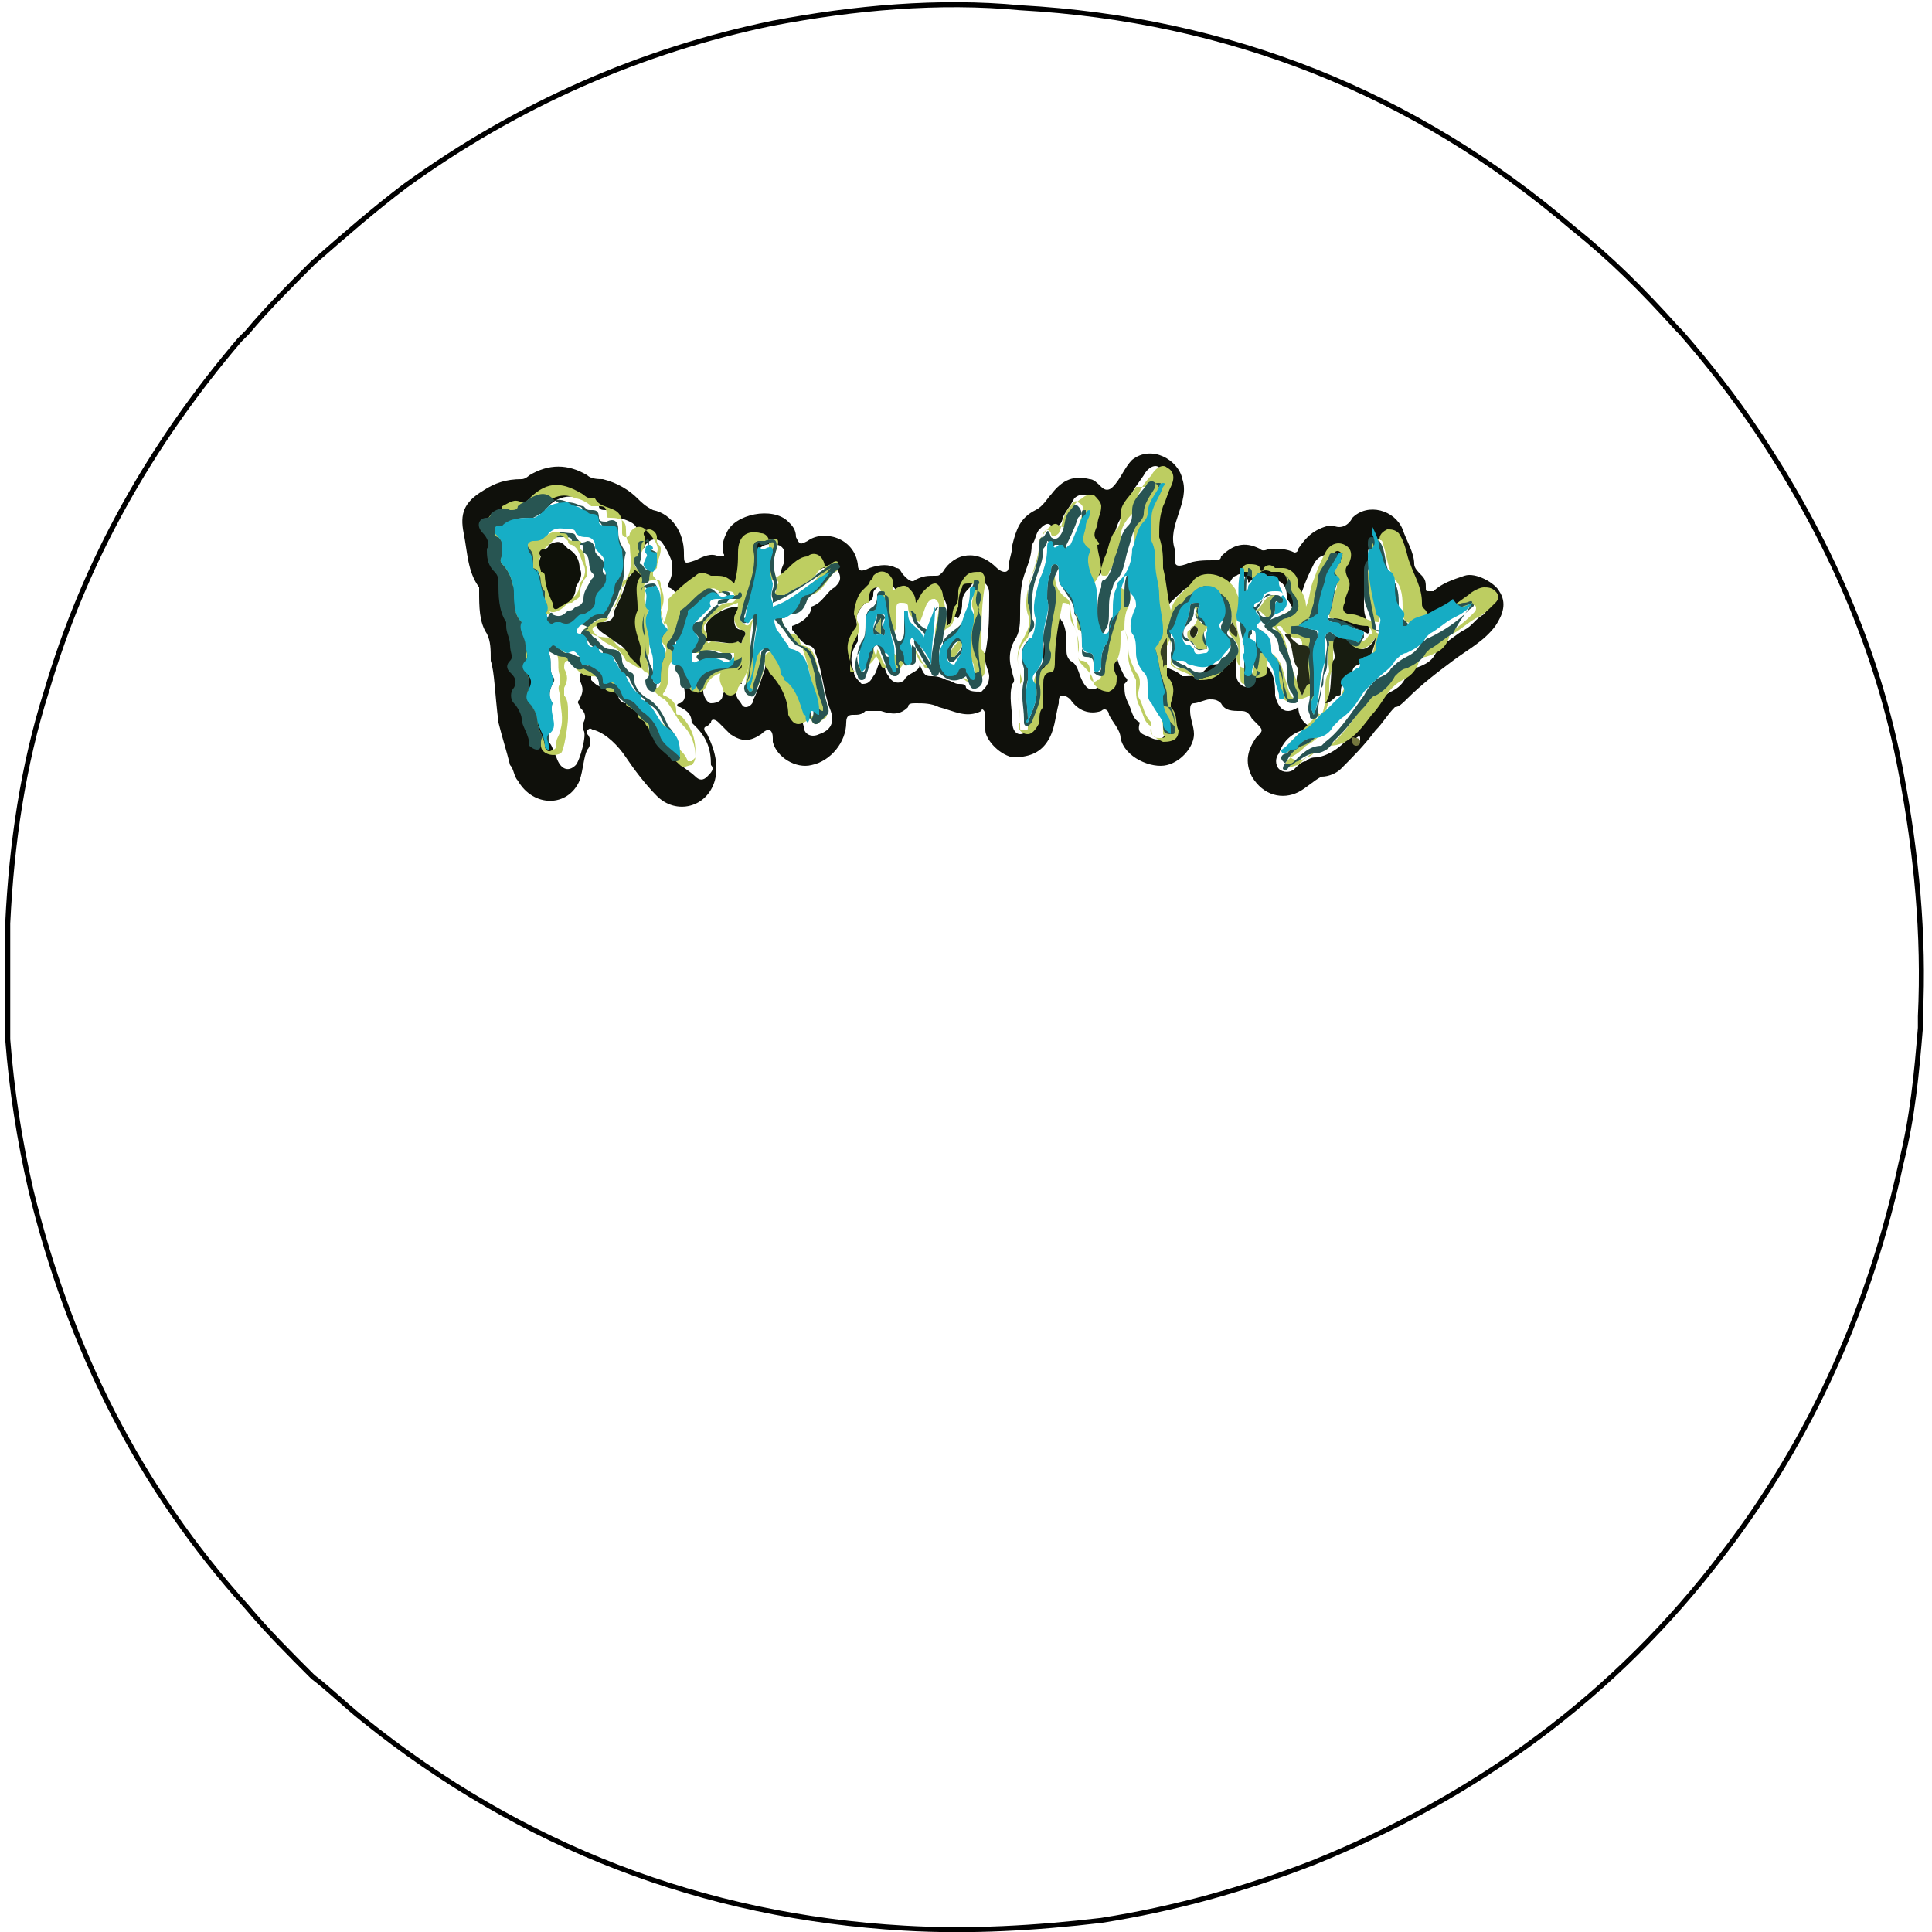 <?xml version="1.0" encoding="utf-8"?>
<!-- Generator: Adobe Illustrator 19.0.0, SVG Export Plug-In . SVG Version: 6.00 Build 0)  -->
<svg version="1.1" xmlns="http://www.w3.org/2000/svg" xmlns:xlink="http://www.w3.org/1999/xlink" x="0px" y="0px"
	 viewBox="0 0 50 50" style="enable-background:new 0 0 50 50;" xml:space="preserve">
<style type="text/css">
	.st0{display:none;}
	.st1{display:inline;fill:#B31E48;}
	.st2{display:inline;fill:none;stroke:#000000;stroke-width:1.250000e-002;stroke-miterlimit:10;}
	.st3{display:inline;}
	.st4{fill:#0D0D0D;}
	.st5{fill:#0E0D0D;}
	.st6{fill:#111010;}
	.st7{fill:#111111;}
	.st8{fill:#21201F;}
	.st9{fill:#ED1D7E;}
	.st10{fill:#CFCACA;}
	.st11{fill:#FFFEFE;}
	.st12{fill:#FFFEFF;}
	.st13{fill:#FFFFFF;}
	.st14{display:inline;fill:none;stroke:#000000;stroke-width:0.13;stroke-miterlimit:10;}
	.st15{fill:#EE2A7B;}
	.st16{fill:none;stroke:#000000;stroke-width:0.13;stroke-miterlimit:10;}
	.st17{fill:#0F100B;}
	.st18{fill:#BDCD61;}
	.st19{fill:#BECE61;}
	.st20{fill:#353E23;}
	.st21{fill:#74763D;}
	.st22{fill:#285453;}
	.st23{fill:#275352;}
	.st24{fill:#275454;}
	.st25{fill:#285552;}
	.st26{fill:#171C10;}
	.st27{fill:#2A5652;}
	.st28{fill:#242917;}
	.st29{fill:#285451;}
	.st30{fill:#15190E;}
	.st31{fill:#13170D;}
	.st32{fill:#2E574F;}
	.st33{fill:#16ADC5;}
	.st34{fill:#16ACC4;}
	.st35{fill:#17ABC3;}
	.st36{fill:#17ACC3;}
	.st37{fill:#16AEC6;}
	.st38{fill:#17A9C1;}
	.st39{fill:#17A9C2;}
	.st40{fill:#B5C561;}
	.st41{fill:#BBCB61;}
	.st42{fill:#A9BB63;}
	.st43{fill:#0E1109;}
</style>
<g id="Layer_2" class="st0">
	<rect id="XMLID_3_" x="0.1" class="st1" width="49.9" height="50"/>
</g>
<g id="Layer_3" class="st0">
	<circle id="XMLID_1_" class="st2" cx="25" cy="25.1" r="24.9"/>
	<g id="XMLID_2_" class="st3">
		<path id="XMLID_129_" class="st4" d="M49.9,26.8c0,0.6-0.1,1.2-0.2,1.9c-0.2,1.7-0.6,3.3-1.2,4.9c-2.7,7.1-7.6,12-14.7,14.8
			c-1.6,0.6-3.3,1-5,1.3C27,50,25.2,50,23.4,49.9c-4.8-0.3-9.2-1.9-13.1-4.8c-0.7-0.5-1.4-1.1-2.1-1.7c0,0,0,0-0.1-0.1
			c0,0,0-0.1,0-0.1c0.2,0.1,0.3,0.2,0.4,0.3c1.3,1.1,2.6,2.1,4.1,3c1.4,0.8,2.9,1.5,4.4,2c1.5,0.5,3,0.9,4.5,1.1
			c0.8,0.1,1.6,0.2,2.3,0.2c0.6,0,1.2,0,1.8,0c1.6-0.1,3.1-0.2,4.6-0.6c1.6-0.3,3.1-0.8,4.6-1.5c1.5-0.7,2.9-1.4,4.3-2.4
			c1-0.7,2-1.5,2.9-2.4c1.8-1.7,3.2-3.5,4.4-5.6c0.8-1.4,1.5-2.9,2-4.5c0.6-1.7,0.9-3.4,1.1-5.1c0-0.4,0-0.7,0.1-1.1
			c0-0.1,0-0.1,0.1-0.2C49.9,26.6,49.9,26.7,49.9,26.8z"/>
		<path id="XMLID_128_" class="st5" d="M8.1,6.7c0.4-0.3,0.8-0.7,1.2-1c3.1-2.5,6.5-4.2,10.4-5c2.1-0.5,4.2-0.7,6.3-0.6
			c5.6,0.2,10.5,2.1,14.9,5.6c0.9,0.7,1.8,1.6,2.6,2.4c0.1,0.1,0.2,0.2,0.3,0.3c0,0,0,0.1,0,0.1c-0.1,0-0.1-0.1-0.2-0.1
			c-0.3-0.3-0.6-0.7-0.9-1c-1.7-1.6-3.5-3-5.5-4.2c-1.3-0.7-2.7-1.3-4.1-1.8c-1.5-0.5-3.1-0.9-4.7-1.1c-0.7-0.1-1.4-0.1-2.1-0.2
			c-0.6,0-1.1,0-1.7,0c-0.8,0-1.6,0.1-2.4,0.2c-1.2,0.1-2.3,0.4-3.4,0.7c-1.5,0.4-2.9,0.9-4.2,1.6c-1.8,0.9-3.5,2-5.1,3.2
			C9,6.2,8.6,6.5,8.3,6.7C8.2,6.8,8.2,6.8,8.1,6.7C8.1,6.8,8.1,6.8,8.1,6.7z"/>
		<path id="XMLID_127_" class="st6" d="M43.6,8.6C43.7,8.5,43.7,8.5,43.6,8.6c0.6,0.6,1.2,1.3,1.7,2c2,2.9,3.4,6,4.1,9.4
			c0.4,2.1,0.6,4.2,0.5,6.4c0,0.2,0,0.3,0,0.5c0-0.1,0-0.2,0-0.3c-0.1-0.1-0.1-0.3,0-0.5c0-0.7,0-1.3,0-2c0-0.3,0-0.6,0-0.8
			c-0.1-1.1-0.2-2.2-0.5-3.2c-0.2-1-0.5-1.9-0.8-2.9c-0.3-1-0.7-1.9-1.2-2.9c-0.9-1.9-2-3.6-3.4-5.2C43.8,8.9,43.7,8.8,43.6,8.6z"/>
		<path id="XMLID_126_" class="st6" d="M0.2,26.5c-0.1-1.1-0.1-2.2,0-3.3c0.1-1.6,0.4-3.2,0.8-4.8C2,15,3.5,12,5.7,9.3
			C5.9,9,6.1,8.8,6.4,8.5c0,0,0.1,0.1,0.1,0.1C6.3,8.8,6.2,8.9,6.1,9.1c-1.1,1.3-2,2.6-2.8,4c-0.6,1.1-1.1,2.2-1.6,3.4
			c-0.6,1.5-0.9,3.1-1.2,4.7c-0.1,0.7-0.2,1.3-0.2,2c-0.1,0.9-0.1,1.9-0.1,2.8c0,0.1,0,0.2,0,0.3C0.2,26.4,0.2,26.4,0.2,26.5z"/>
		<path id="XMLID_125_" class="st7" d="M8.2,43.3C8.2,43.3,8.1,43.3,8.2,43.3c-0.9-0.8-1.8-1.7-2.5-2.6c-2.3-2.9-3.9-6.1-4.8-9.7
			c-0.3-1.2-0.5-2.4-0.6-3.6c0-0.1,0-0.2,0-0.4c0-0.1,0-0.2,0-0.3c0.1,0,0.1,0.1,0.1,0.1c0.1,0.9,0.2,1.7,0.3,2.5
			c0.2,1,0.4,1.9,0.7,2.9c0.4,1.3,0.9,2.5,1.5,3.7c0.8,1.7,1.8,3.3,3,4.8c0.6,0.7,1.2,1.4,1.8,2c0.1,0.1,0.3,0.2,0.4,0.4
			C8.1,43.2,8.2,43.2,8.2,43.3z"/>
		<path id="XMLID_124_" class="st8" d="M6.4,8.6C6.4,8.6,6.4,8.5,6.4,8.6c0.5-0.7,1.1-1.3,1.7-1.9c0,0,0,0.1,0,0.1
			C8.1,7,8,7.1,7.9,7.2C7.4,7.5,7,8,6.6,8.4C6.5,8.5,6.5,8.6,6.4,8.6z"/>
		<path id="XMLID_123_" class="st7" d="M0.2,26.5c0.1-0.2,0-0.3,0-0.5c0.1,0.1,0.1,0.2,0.1,0.3c0,0.1,0,0.1,0,0.2
			c0,0.1,0,0.2-0.1,0.3C0.1,26.7,0.2,26.6,0.2,26.5z"/>
		<path id="XMLID_122_" class="st6" d="M0.2,26.8c0-0.1,0-0.2,0-0.3c0.1,0.1,0.1,0.1,0,0.2c0,0.1,0,0.2,0,0.3
			C0.2,27,0.2,26.9,0.2,26.8z"/>
		<path id="XMLID_120_" class="st9" d="M8.5,24c-0.6,0.5-1.2,0.2-1.4-0.5c-0.1-0.4-0.1-0.7,0-1.1c0.1-0.4,0.5-0.7,0.8-0.7
			c0.4,0,0.7,0.2,0.9,0.6C9,22.6,9,22.9,9.1,23.1c0,0.6,0.1,1.1-0.1,1.7c-0.2,0.5-0.6,0.9-1.1,0.8c-0.4,0-0.8-0.4-0.8-0.9
			c0,0,0,0,0,0c0.2-0.1,0.3-0.1,0.5-0.1c0.1,0,0.1,0.1,0.1,0.1C7.8,25,8,25.1,8.2,25c0.1-0.1,0.2-0.2,0.2-0.3
			C8.4,24.5,8.5,24.3,8.5,24z"/>
		<path id="XMLID_119_" class="st9" d="M25.8,43.6c0.5-0.4,1.1-0.3,1.3,0.4c0.2,0.4,0.2,0.8,0,1.2c-0.1,0.4-0.4,0.6-0.8,0.6
			c-0.4,0-0.7-0.2-0.9-0.5c-0.2-0.3-0.2-0.5-0.2-0.8c0-0.5-0.1-1.1,0.1-1.6c0.1-0.5,0.5-0.8,0.9-0.9c0.5,0,0.9,0.4,0.9,0.8
			c0,0.1,0,0.1-0.1,0.1c-0.1,0-0.3,0-0.4,0.1c-0.1,0-0.1-0.1-0.1-0.1c0-0.2-0.1-0.3-0.3-0.3c-0.2,0-0.3,0.1-0.4,0.3
			C25.9,43.1,25.9,43.3,25.8,43.6z"/>
		<path id="XMLID_118_" class="st9" d="M6.7,23.8c0,0.3,0,0.7-0.1,1c0,0.1-0.1,0.2-0.1,0.3c-0.2,0.3-0.4,0.5-0.8,0.5
			c-0.4,0-0.6-0.2-0.8-0.6c-0.1-0.2-0.2-0.5-0.2-0.7c0-0.6-0.1-1.2,0.1-1.8c0.1-0.4,0.3-0.7,0.8-0.8C6,21.8,6.3,22,6.5,22.5
			C6.6,22.9,6.7,23.3,6.7,23.8z"/>
		<path id="XMLID_117_" class="st9" d="M41.9,24.3c0,0.3,0,0.7-0.1,1c0,0.1-0.1,0.2-0.1,0.4c-0.2,0.3-0.4,0.5-0.8,0.5
			c-0.4,0-0.6-0.2-0.7-0.5c-0.1-0.2-0.2-0.5-0.2-0.7c0-0.6-0.1-1.2,0.1-1.8c0.1-0.4,0.4-0.7,0.8-0.8c0.4,0,0.8,0.2,0.9,0.7
			C41.9,23.4,41.9,23.8,41.9,24.3z"/>
		<path id="XMLID_116_" class="st9" d="M22.8,43.8c0-0.3,0-0.6,0.1-1c0-0.1,0.1-0.2,0.1-0.3c0.2-0.3,0.4-0.5,0.8-0.5
			c0.4,0,0.6,0.2,0.7,0.5c0.1,0.3,0.2,0.6,0.2,0.9c0,0.5,0,1.1-0.1,1.6c0,0.1-0.1,0.2-0.1,0.4c-0.2,0.3-0.4,0.5-0.8,0.5
			c-0.4,0-0.6-0.2-0.7-0.6C22.8,44.8,22.8,44.4,22.8,43.8z"/>
		<path id="XMLID_115_" class="st9" d="M26.1,6.9c0.4,0,0.7,0,1,0c0.1,0,0.2,0,0.2,0.2c0,0.5,0,0.5-0.5,0.5c-0.5,0-1,0-1.4,0
			c-0.2,0-0.2,0-0.2-0.2c0.1-0.5,0.4-0.9,0.7-1.3c0.2-0.2,0.4-0.4,0.5-0.7c0.1-0.2,0.2-0.4,0.2-0.6c0-0.2-0.1-0.4-0.3-0.4
			c-0.2,0-0.4,0.1-0.4,0.3c0,0.1,0,0.2-0.1,0.2c-0.2,0-0.3,0-0.5-0.1c0,0,0-0.1,0-0.1c0.1-0.6,0.5-0.9,1.1-0.9c0.5,0,0.9,0.4,0.9,1
			c0,0.5-0.2,0.9-0.5,1.2c-0.2,0.3-0.5,0.5-0.7,0.8C26.1,6.8,26.1,6.8,26.1,6.9z"/>
		<path id="XMLID_114_" class="st9" d="M43.8,24c0.7,0.3,0.7,1.3,0.3,1.7c-0.3,0.3-0.7,0.5-1.1,0.3c-0.4-0.1-0.7-0.5-0.7-0.9
			c0-0.1,0-0.1,0.1-0.1c0.1,0,0.3,0,0.4-0.1c0.1,0,0.1,0,0.1,0.1c0,0,0,0,0,0c0.1,0.3,0.2,0.4,0.4,0.4c0.2,0,0.3-0.2,0.4-0.5
			c0-0.1,0-0.3,0-0.4c-0.1-0.3-0.3-0.4-0.5-0.3c-0.1,0-0.1,0-0.1-0.1c0-0.1,0-0.2,0-0.2c0-0.2,0-0.2,0.2-0.3
			c0.3-0.1,0.4-0.4,0.2-0.7c-0.1-0.1-0.2-0.2-0.3-0.1c-0.2,0-0.2,0.1-0.3,0.3c0,0.1,0,0.2-0.1,0.2c-0.2,0-0.3,0-0.5-0.1
			c0,0,0,0,0-0.1c0.1-0.6,0.4-1,1.1-0.9c0.4,0.1,0.6,0.3,0.7,0.7c0.1,0.3,0,0.6-0.2,0.9C43.9,23.9,43.9,24,43.8,24z"/>
		<path id="XMLID_113_" class="st9" d="M23.7,4.8c-0.2,0.2-0.4,0.3-0.6,0.4c-0.1,0-0.1,0-0.2,0.1c0-0.2,0-0.4,0-0.6
			c0-0.1,0-0.1,0.1-0.1c0.3-0.2,0.6-0.4,0.8-0.8c0-0.1,0.1-0.1,0.2-0.1c0.3,0,0.3,0,0.3,0.3c0,1.1,0,2.2,0,3.2c0,0.2,0,0.2-0.2,0.2
			c-0.4,0-0.4,0-0.4-0.4C23.7,6.4,23.7,5.6,23.7,4.8z"/>
		<path id="XMLID_107_" class="st10" d="M26.8,2.6c0.1,0,0.2,0,0.2,0C26.9,2.7,26.9,2.6,26.8,2.6z"/>
		<path id="XMLID_95_" class="st11" d="M7.6,23c0-0.1,0-0.3,0.1-0.4c0.1-0.3,0.4-0.3,0.6-0.1c0.2,0.2,0.2,0.8,0.1,1
			c-0.2,0.3-0.5,0.2-0.6,0C7.6,23.4,7.6,23.2,7.6,23z"/>
		<path id="XMLID_94_" class="st12" d="M26.7,44.6c0,0.1,0,0.3-0.1,0.4c-0.1,0.3-0.4,0.3-0.6,0.1c-0.2-0.2-0.2-0.8-0.1-1
			c0.2-0.2,0.5-0.2,0.6,0C26.7,44.3,26.7,44.4,26.7,44.6z"/>
		<path id="XMLID_93_" class="st13" d="M5.3,23.7c0-0.3,0-0.5,0-0.8c0-0.1,0-0.1,0-0.2c0-0.2,0.1-0.3,0.3-0.3c0.2,0,0.3,0.2,0.3,0.3
			c0.1,0.5,0.1,1,0.1,1.5c0,0.2,0,0.4-0.1,0.5c0,0.2-0.1,0.3-0.3,0.3c-0.2,0-0.3-0.2-0.3-0.3C5.3,24.4,5.3,24.1,5.3,23.7z"/>
		<path id="XMLID_92_" class="st13" d="M41.3,24.1c0,0.4,0,0.7-0.1,1.1c0,0.1,0,0.1-0.1,0.2c-0.1,0.1-0.1,0.2-0.3,0.2
			c-0.1,0-0.2-0.1-0.3-0.2c-0.1-0.2-0.1-0.4-0.1-0.6c0-0.5,0-0.9,0-1.4c0-0.1,0-0.3,0.1-0.4c0.1-0.2,0.3-0.2,0.4,0
			c0.1,0.1,0.1,0.3,0.1,0.4C41.3,23.7,41.3,23.9,41.3,24.1z"/>
		<path id="XMLID_91_" class="st13" d="M23.4,43.9c0-0.3,0-0.6,0-0.9c0-0.3,0.2-0.5,0.3-0.5c0.2,0,0.3,0.1,0.3,0.4
			c0.1,0.6,0.1,1.2,0,1.8c0,0.2-0.1,0.4-0.3,0.4c-0.2,0-0.3-0.1-0.3-0.4C23.4,44.6,23.4,44.2,23.4,43.9z"/>
	</g>
</g>
<g id="Layer_4" class="st0">
	<path id="XMLID_121_" class="st14" d="M0.2,26.7c0-0.1,0-0.1,0-0.2c0-0.2,0-0.3,0-0.5c0-0.7,0-1.4,0-2.1c0.1-2.1,0.4-4.1,1-6
		c1-3.4,2.7-6.4,5-9.1c0.1-0.1,0.1-0.1,0.2-0.2C6.9,8,7.5,7.4,8.1,6.8c0.8-0.7,1.6-1.4,2.4-2c2.9-2.1,6.1-3.5,9.5-4.2
		c2.1-0.4,4.3-0.6,6.4-0.4c5.4,0.3,10.2,2.2,14.3,5.7c1,0.8,1.8,1.6,2.7,2.6c0,0,0.1,0.1,0.1,0.1c0.7,0.8,1.4,1.7,2,2.6
		c1.8,2.7,3.1,5.6,3.7,8.8c0.4,2.1,0.6,4.2,0.5,6.3c0,0.1,0,0.2,0,0.3c-0.1,1.2-0.2,2.3-0.5,3.5c-0.8,3.7-2.3,7.1-4.6,10.1
		c-2.8,3.7-6.4,6.3-10.6,8c-1.8,0.7-3.6,1.2-5.5,1.5c-1.7,0.2-3.4,0.3-5.1,0.2c-5.2-0.3-9.9-2.1-14-5.4c-0.5-0.4-0.9-0.8-1.3-1.1
		c-0.6-0.6-1.2-1.2-1.7-1.8c-2.8-3.1-4.6-6.7-5.6-10.8c-0.3-1.3-0.5-2.6-0.6-3.9C0.2,26.8,0.2,26.8,0.2,26.7z"/>
	<g id="XMLID_4_" class="st3">
		<g id="XMLID_7_">
			<path id="XMLID_8_" class="st15" d="M23.2,5.2V4.5l0.6-0.4h0.6v3.4h-0.6V4.8L23.2,5.2z"/>
			<path id="XMLID_29_" class="st15" d="M26.1,5.5c0.1-0.2,0.2-0.3,0.2-0.5V4.9c0-0.1,0-0.2-0.1-0.3c-0.1-0.1-0.1-0.1-0.3-0.1
				s-0.2,0-0.3,0.1c-0.1,0.1-0.1,0.2-0.1,0.3V5h-0.6V4.9c0-0.2,0-0.3,0.1-0.5c0.1-0.1,0.2-0.2,0.3-0.3C25.5,4,25.7,4,25.9,4
				c0.2,0,0.4,0,0.5,0.1c0.1,0.1,0.3,0.2,0.3,0.3c0.1,0.1,0.1,0.3,0.1,0.5V5c0,0.1,0,0.3-0.1,0.4c-0.1,0.1-0.1,0.2-0.2,0.4l-0.8,1.1
				h1.1v0.6h-1.9V6.9L26.1,5.5z"/>
		</g>
		<g id="XMLID_9_">
			<path id="XMLID_10_" class="st15" d="M22.5,44.5v-1.3c0-0.4,0.1-0.7,0.3-0.9s0.5-0.3,0.8-0.3c0.4,0,0.6,0.1,0.8,0.3
				c0.2,0.2,0.3,0.5,0.3,0.9v1.3c0,0.4-0.1,0.7-0.3,0.9c-0.2,0.2-0.5,0.3-0.8,0.3c-0.4,0-0.6-0.1-0.8-0.3
				C22.6,45.3,22.5,45,22.5,44.5z M24,44.5v-1.1c0-0.3,0-0.4-0.1-0.6c-0.1-0.1-0.2-0.2-0.3-0.2s-0.3,0.1-0.3,0.2
				c-0.1,0.1-0.1,0.3-0.1,0.6v1.1c0,0.3,0,0.4,0.1,0.6c0.1,0.1,0.2,0.2,0.3,0.2c0.2,0,0.3-0.1,0.3-0.2C24,44.9,24,44.7,24,44.5z"/>
			<path id="XMLID_25_" class="st15" d="M25.2,44.7v-0.2c0-0.1,0-0.3,0.1-0.4c0-0.1,0.1-0.3,0.2-0.4l0.8-1.6H27l-0.8,1.5
				c0.1,0,0.2-0.1,0.3-0.1c0.3,0,0.5,0.1,0.7,0.3c0.2,0.2,0.3,0.4,0.3,0.7v0.2c0,0.3-0.1,0.6-0.3,0.8c-0.2,0.2-0.5,0.3-0.8,0.3
				c-0.4,0-0.6-0.1-0.8-0.3C25.3,45.3,25.2,45.1,25.2,44.7z M26.8,44.7v-0.2c0-0.2,0-0.3-0.1-0.4c-0.1-0.1-0.2-0.1-0.3-0.1
				s-0.2,0-0.3,0.1c-0.1,0.1-0.1,0.2-0.1,0.3v0.2c0,0.1,0,0.3,0.1,0.4s0.2,0.1,0.3,0.1s0.2,0,0.3-0.1S26.8,44.9,26.8,44.7z"/>
		</g>
		<g id="XMLID_11_">
			<path id="XMLID_12_" class="st15" d="M39.9,24.7v-1.2c0-0.4,0.1-0.6,0.3-0.8c0.2-0.2,0.4-0.3,0.7-0.3c0.3,0,0.6,0.1,0.8,0.3
				c0.2,0.2,0.2,0.5,0.2,0.8v1.2c0,0.4-0.1,0.7-0.2,0.9c-0.2,0.2-0.4,0.3-0.8,0.3c-0.3,0-0.6-0.1-0.8-0.3
				C40,25.4,39.9,25.1,39.9,24.7z M41.2,24.6v-1c0-0.2,0-0.4-0.1-0.5C41.1,23,41,23,40.9,23s-0.2,0-0.3,0.1c0,0.1-0.1,0.3-0.1,0.5v1
				c0,0.2,0,0.4,0.1,0.5c0.1,0.1,0.1,0.1,0.3,0.1c0.1,0,0.2,0,0.3-0.1C41.2,25,41.2,24.9,41.2,24.6z"/>
			<path id="XMLID_21_" class="st15" d="M42.3,25v-0.1h0.6V25c0,0.1,0,0.2,0.1,0.3c0.1,0.1,0.2,0.1,0.3,0.1c0.1,0,0.2,0,0.3-0.1
				c0.1-0.1,0.1-0.2,0.1-0.3v-0.1c0-0.1,0-0.3-0.1-0.3s-0.2-0.1-0.3-0.1h-0.2v-0.5h0.2c0.1,0,0.2,0,0.3-0.1c0.1-0.1,0.1-0.2,0.1-0.3
				v-0.1c0-0.1,0-0.2-0.1-0.3c-0.1-0.1-0.1-0.1-0.3-0.1c-0.1,0-0.2,0-0.3,0.1s-0.1,0.1-0.1,0.3v0.1h-0.6v-0.1c0-0.3,0.1-0.5,0.3-0.7
				c0.2-0.2,0.4-0.2,0.7-0.2c0.3,0,0.5,0.1,0.7,0.2c0.2,0.2,0.3,0.4,0.3,0.6v0.1c0,0.1,0,0.3-0.1,0.4c-0.1,0.1-0.2,0.2-0.3,0.3
				c0.1,0.1,0.3,0.2,0.3,0.3c0.1,0.1,0.1,0.3,0.1,0.5v0.1c0,0.2,0,0.4-0.1,0.5s-0.2,0.3-0.4,0.3c-0.2,0.1-0.3,0.1-0.5,0.1
				c-0.3,0-0.6-0.1-0.7-0.2C42.4,25.5,42.3,25.3,42.3,25z"/>
		</g>
		<g id="XMLID_6_">
			<path id="XMLID_13_" class="st15" d="M4.6,24.7v-1.2c0-0.4,0.1-0.7,0.3-0.9c0.2-0.2,0.4-0.3,0.8-0.3c0.4,0,0.6,0.1,0.8,0.3
				c0.2,0.2,0.3,0.5,0.3,0.9v1.2c0,0.4-0.1,0.7-0.3,0.9c-0.2,0.2-0.4,0.3-0.8,0.3c-0.4,0-0.6-0.1-0.8-0.3S4.6,25.1,4.6,24.7z
				 M6,24.7v-1.1c0-0.2,0-0.4-0.1-0.5c-0.1-0.1-0.2-0.2-0.3-0.2S5.3,23,5.3,23.1c0,0.1-0.1,0.3-0.1,0.5v1.1c0,0.2,0,0.4,0.1,0.5
				c0.1,0.1,0.1,0.2,0.3,0.2c0.1,0,0.2-0.1,0.3-0.2C5.9,25.1,6,24.9,6,24.7z"/>
			<path id="XMLID_16_" class="st15" d="M8,24.5c-0.3,0-0.5-0.1-0.6-0.3c-0.2-0.2-0.2-0.4-0.2-0.7v-0.2c0-0.3,0.1-0.6,0.3-0.8
				c0.2-0.2,0.5-0.3,0.8-0.3c0.3,0,0.6,0.1,0.8,0.3c0.2,0.2,0.3,0.4,0.3,0.8v0.2c0,0.1,0,0.3-0.1,0.4c0,0.1-0.1,0.3-0.2,0.4
				l-0.8,1.5H7.5l0.7-1.4C8.2,24.5,8.1,24.5,8,24.5z M8.6,23.5v-0.2c0-0.1,0-0.3-0.1-0.3c-0.1-0.1-0.2-0.1-0.3-0.1
				c-0.1,0-0.2,0-0.3,0.1c-0.1,0.1-0.1,0.2-0.1,0.3v0.2c0,0.1,0,0.3,0.1,0.3C7.9,23.9,8,24,8.2,24c0.1,0,0.2,0,0.3-0.1
				C8.5,23.8,8.6,23.7,8.6,23.5z"/>
		</g>
	</g>
</g>
<g id="Layer_4_copy">
	<path id="XMLID_56_" class="st16" d="M0.2,26.7c0-0.1,0-0.1,0-0.2c0-0.2,0-0.3,0-0.5c0-0.7,0-1.4,0-2.1c0.1-2.1,0.4-4.1,1-6
		c1-3.4,2.7-6.4,5-9.1c0.1-0.1,0.1-0.1,0.2-0.2C6.9,8,7.5,7.4,8.1,6.8c0.8-0.7,1.6-1.4,2.4-2c2.9-2.1,6.1-3.5,9.5-4.2
		c2.1-0.4,4.3-0.6,6.4-0.4c5.4,0.3,10.2,2.2,14.3,5.7c1,0.8,1.8,1.6,2.7,2.6c0,0,0.1,0.1,0.1,0.1c0.7,0.8,1.4,1.7,2,2.6
		c1.8,2.7,3.1,5.6,3.7,8.8c0.4,2.1,0.6,4.2,0.5,6.3c0,0.1,0,0.2,0,0.3c-0.1,1.2-0.2,2.3-0.5,3.5c-0.8,3.7-2.3,7.1-4.6,10.1
		c-2.8,3.7-6.4,6.3-10.6,8c-1.8,0.7-3.6,1.2-5.5,1.5c-1.7,0.2-3.4,0.3-5.1,0.2c-5.2-0.3-9.9-2.1-14-5.4c-0.5-0.4-0.9-0.8-1.3-1.1
		c-0.6-0.6-1.2-1.2-1.7-1.8c-2.8-3.1-4.6-6.7-5.6-10.8c-0.3-1.3-0.5-2.6-0.6-3.9C0.2,26.8,0.2,26.8,0.2,26.7z"/>
	<g id="XMLID_31_">
		<path id="XMLID_445_" class="st17" d="M12.7,17.1c0-0.3,0-0.5-0.1-0.7c-0.2-0.3-0.2-0.7-0.2-1.1c0,0,0-0.1,0-0.1
			c-0.3-0.4-0.3-0.9-0.4-1.4c-0.1-0.5,0-0.8,0.5-1.1c0.3-0.2,0.6-0.3,1-0.3c0.1,0,0.2-0.1,0.2-0.1c0.5-0.3,1-0.3,1.5,0
			c0.1,0.1,0.3,0.1,0.4,0.1c0.4,0.1,0.7,0.3,0.9,0.5c0.1,0.1,0.2,0.2,0.4,0.3c0.5,0.1,0.8,0.6,0.8,1.1c0,0.3,0,0.3,0.3,0.2
			c0.2-0.1,0.4-0.2,0.6-0.1c0.1,0,0.2,0,0.1-0.1c0-0.2,0-0.3,0.1-0.5c0.2-0.5,1.2-0.7,1.6-0.3c0.1,0.1,0.2,0.2,0.2,0.4
			c0.1,0.2,0.1,0.2,0.3,0.1c0.4-0.3,1.2-0.1,1.3,0.6c0,0.2,0.1,0.2,0.3,0.1c0.3-0.1,0.5-0.1,0.7,0c0.1,0,0.1,0.1,0.2,0.2
			c0.1,0.1,0.2,0.2,0.3,0.1c0.2-0.1,0.3-0.1,0.5-0.1c0.1,0,0.1,0,0.2-0.1c0.3-0.5,0.9-0.6,1.4-0.1c0,0,0.1,0.1,0.2,0.1
			c0.1,0,0.1-0.1,0.1-0.1c0-0.2,0.1-0.4,0.1-0.6c0.1-0.4,0.2-0.7,0.6-0.9c0.2-0.1,0.3-0.3,0.4-0.4c0.3-0.4,0.6-0.5,1-0.4
			c0.1,0,0.2,0.1,0.3,0.2c0.1,0.1,0.2,0.1,0.3,0c0.2-0.2,0.3-0.5,0.5-0.7c0.5-0.4,1.2,0,1.3,0.5c0.1,0.3,0,0.6-0.1,0.9
			c-0.1,0.3-0.2,0.6-0.1,0.9c0,0.1,0,0.1,0,0.2c0,0.2,0,0.3,0.3,0.2c0.2-0.1,0.5-0.1,0.7-0.1c0.1,0,0.2,0,0.2-0.1
			c0.3-0.3,0.6-0.4,1-0.2c0.1,0.1,0.2,0,0.3,0c0.2,0,0.4,0,0.6,0.1c0.1,0,0.1-0.1,0.1-0.1c0.2-0.3,0.4-0.5,0.8-0.6c0,0,0,0,0.1,0
			c0.2,0.1,0.4,0,0.5-0.2c0.4-0.4,1.1-0.2,1.3,0.3c0.1,0.3,0.3,0.6,0.3,0.9c0,0.1,0.1,0.2,0.2,0.3c0.1,0.1,0.1,0.2,0.1,0.3
			c0,0.1,0,0.1,0.1,0.1c0.1,0,0.1,0,0.1,0c0.2-0.2,0.5-0.3,0.8-0.4c0.3-0.1,0.8,0.2,0.9,0.4c0.2,0.3,0.1,0.6-0.1,0.9
			c-0.3,0.4-0.7,0.6-1.1,0.9c-0.4,0.3-0.8,0.6-1.2,1c-0.1,0.1-0.2,0.2-0.3,0.2c-0.2,0.2-0.3,0.4-0.5,0.6c-0.3,0.4-0.6,0.7-0.9,1
			c-0.1,0.1-0.3,0.2-0.5,0.2c-0.2,0.1-0.4,0.3-0.6,0.4c-0.4,0.2-0.9,0.1-1.2-0.4c-0.2-0.4-0.1-0.7,0.1-1c0.2-0.2,0.2-0.2,0-0.4
			c0,0-0.1-0.1-0.1-0.1c-0.1-0.2-0.2-0.2-0.3-0.2c-0.2,0-0.4,0-0.5-0.2c-0.1-0.1-0.2-0.1-0.3-0.1c-0.1,0-0.3,0.1-0.4,0.1
			c-0.1,0-0.1,0.1-0.1,0.2c0,0.2,0.1,0.4,0.1,0.6c0,0.3-0.3,0.7-0.7,0.8c-0.4,0.1-1.1-0.2-1.2-0.7c0-0.2-0.2-0.4-0.3-0.6
			c0-0.1-0.1-0.2-0.2-0.1c-0.3,0.1-0.6,0-0.8-0.3c0,0-0.1-0.1-0.2-0.1c-0.1,0-0.1,0.1-0.1,0.2c-0.1,0.4-0.1,0.7-0.3,1
			c-0.2,0.3-0.5,0.4-0.9,0.4c-0.4-0.1-0.7-0.5-0.7-0.7c0-0.1,0-0.3,0-0.4c0-0.1-0.1-0.2-0.1-0.1c-0.4,0.2-0.7,0-1.1-0.1
			c-0.2-0.1-0.4-0.1-0.6-0.1c-0.1,0-0.2,0-0.2,0.1c-0.2,0.2-0.4,0.2-0.7,0.1c-0.1,0-0.2,0-0.4,0c-0.1,0.1-0.2,0.1-0.3,0.1
			c-0.1,0-0.2,0-0.2,0.2c0,0.5-0.4,1-0.9,1.1c-0.4,0.1-0.9-0.2-1-0.6c0,0,0-0.1,0-0.1c0-0.2-0.1-0.3-0.3-0.1c-0.3,0.2-0.5,0.2-0.8,0
			c-0.1-0.1-0.2-0.2-0.3-0.3c-0.1-0.1-0.2-0.1-0.2,0c0,0-0.1,0.1-0.1,0.1c-0.1,0-0.1,0.1,0,0.2c0.2,0.4,0.3,0.8,0.2,1.2
			c-0.2,0.7-1,0.9-1.5,0.4c-0.3-0.3-0.6-0.7-0.8-1c-0.2-0.3-0.5-0.6-0.8-0.7c-0.1,0-0.1-0.1-0.2,0c0,0,0,0.1,0,0.1
			c0.1,0.1,0.1,0.3,0,0.4c-0.1,0.2-0.1,0.5-0.2,0.8c-0.3,0.7-1.2,0.7-1.6,0c-0.1-0.1-0.1-0.3-0.2-0.4c-0.1-0.4-0.2-0.7-0.3-1.1
			C12.8,17.9,12.8,17.4,12.7,17.1z M24.5,16.2C24.5,16.2,24.5,16.2,24.5,16.2c0-0.2,0-0.3,0-0.5c0-0.1-0.1-0.3-0.2-0.3
			c-0.2,0-0.2,0-0.3,0.2c-0.1,0.1-0.1,0.2-0.2,0.3c-0.1-0.1-0.1-0.3-0.2-0.4c-0.2-0.1-0.3,0-0.4,0.1c0-0.1,0-0.2,0-0.3
			c-0.1-0.2-0.3-0.3-0.5-0.1c-0.1,0.1-0.1,0.1-0.1,0.2c0,0.1-0.1,0.2-0.2,0.2c-0.2,0.2-0.3,0.4-0.2,0.6c0,0.1,0,0.2,0,0.4
			c-0.2,0.3-0.2,0.5-0.1,0.8c0,0.1,0.1,0.2,0.2,0.3c0.1,0,0.2,0,0.3-0.2c0.1-0.1,0.1-0.3,0.2-0.4c0.1,0.1,0.1,0.3,0.2,0.4
			c0.1,0.2,0.3,0.2,0.4,0.1c0.1-0.2,0.4-0.2,0.4-0.4c0.1,0.2,0.1,0.3,0.3,0.3c0.1,0,0.2,0,0.4,0.1c0.1,0,0.2,0.1,0.3,0.1
			c0.1,0,0.2,0,0.2,0.1c0.1,0.1,0.2,0.1,0.4,0.1c0.1-0.1,0.2-0.2,0.2-0.4c0-0.1-0.1-0.3-0.1-0.4c0-0.1-0.1-0.2,0-0.2
			c0.1-0.5,0.1-1,0.1-1.5c0-0.1,0-0.2-0.1-0.3c-0.1-0.1-0.3-0.1-0.4,0.1c-0.1,0.1-0.2,0.2-0.2,0.4c0,0.1,0,0.2-0.1,0.4
			C24.6,15.9,24.7,16.1,24.5,16.2z M32,16.9C32,16.9,32,16.9,32,16.9c0,0.2,0,0.4,0,0.6c0,0.2,0.3,0.4,0.4,0.2
			c0.1-0.1,0.1-0.2,0.1-0.3c0-0.1,0-0.2,0.1-0.3C33,17.3,33,17.7,33,18c0.1,0.4,0.3,0.5,0.6,0.3c0,0.2,0.1,0.4,0.3,0.5
			c0,0.1-0.1,0.1-0.2,0.1c-0.3,0.1-0.5,0.3-0.6,0.6c-0.1,0.1-0.1,0.3,0,0.4c0.1,0.1,0.3,0.1,0.4,0c0.1-0.1,0.2-0.2,0.3-0.2
			c0.1-0.1,0.2-0.1,0.3-0.1c0.5-0.1,0.8-0.5,1.1-0.8c0.3-0.3,0.4-0.7,0.8-0.9c0.2-0.1,0.3-0.2,0.4-0.4c0-0.1,0.1-0.1,0.2-0.2
			c0.3-0.1,0.5-0.2,0.6-0.5c0,0,0.1-0.1,0.1-0.1c0.2-0.1,0.4-0.3,0.6-0.4c0.2-0.1,0.3-0.3,0.5-0.4c0.1-0.1,0.1-0.2,0-0.3
			c-0.1-0.1-0.2-0.2-0.3-0.1c-0.2,0.1-0.3,0.1-0.4,0.2c-0.2,0.2-0.5,0.3-0.8,0.5c-0.2,0.1-0.3,0-0.3-0.1c0-0.1-0.1-0.1-0.1-0.2
			c0.1-0.4-0.1-0.7-0.3-1c-0.1-0.3-0.2-0.6-0.3-0.8c-0.1-0.1-0.2-0.2-0.3-0.1c-0.1,0-0.2,0.2-0.2,0.3c0,0.1,0,0.1,0,0.2
			c0,0.1,0,0.2,0,0.2c-0.1,0.1-0.1,0.3-0.1,0.4c0,0.2,0,0.3,0,0.5c0,0.2,0,0.3,0.1,0.5c0,0.1,0.1,0.2,0,0.3
			c-0.2-0.1-0.4-0.2-0.7-0.2c-0.1,0-0.2-0.1-0.2-0.3c0.1-0.2,0.2-0.4,0.1-0.6c0-0.2,0-0.3,0-0.4c0.1-0.2,0.1-0.4-0.1-0.5
			c-0.2-0.1-0.4,0-0.5,0.2c-0.1,0.2-0.2,0.4-0.3,0.7c-0.1,0.2-0.1,0.5-0.2,0.7c0-0.2-0.1-0.4-0.2-0.5c0,0,0-0.1,0-0.1
			c0-0.2-0.1-0.4-0.4-0.4c-0.1,0-0.1,0-0.2,0c-0.1-0.1-0.2-0.1-0.3,0c-0.1,0.1-0.1,0.1-0.1,0c-0.1-0.1-0.2-0.2-0.3-0.1
			c-0.1,0-0.2,0.2-0.2,0.3c0,0.2,0,0.5,0,0.7c0-0.1-0.1-0.2-0.1-0.3c-0.2-0.4-0.8-0.6-1.1-0.3c-0.2,0.2-0.5,0.4-0.6,0.8
			C30,15.4,30,15,29.9,14.7c-0.1-0.2,0-0.5-0.1-0.8c-0.1-0.3,0-0.5,0.1-0.8c0.1-0.2,0.1-0.3,0.2-0.5c0.1-0.2,0-0.4-0.1-0.5
			c-0.1-0.1-0.3,0-0.4,0.2c-0.2,0.3-0.4,0.5-0.4,0.8c0,0.1-0.1,0.1-0.1,0.2c-0.2,0.2-0.2,0.4-0.3,0.6c-0.1,0.3-0.1,0.6-0.3,0.9
			c0,0,0,0.1-0.1,0.1c-0.1,0-0.1-0.1-0.1-0.1c0-0.2-0.1-0.4-0.1-0.7c0,0,0-0.1,0-0.1c-0.1-0.1-0.1-0.3,0-0.4
			c0.1-0.2,0.1-0.3,0.1-0.5c0-0.1,0-0.2-0.2-0.3c-0.1,0-0.2,0-0.3,0.1c-0.1,0.2-0.2,0.3-0.3,0.5c0,0.1-0.1,0.3-0.3,0.2
			c-0.1-0.1-0.2,0-0.3,0.1c-0.1,0.1-0.1,0.3-0.2,0.4c0,0.3-0.1,0.5-0.2,0.8c-0.1,0.3-0.1,0.7-0.1,1c0,0.2,0,0.4-0.1,0.6
			c-0.2,0.3-0.2,0.6-0.1,0.9c0,0.1,0.1,0.2,0,0.3c-0.1,0.3,0,0.7,0,1c0,0.2,0.1,0.3,0.2,0.3c0.1,0,0.3-0.1,0.3-0.3
			c0-0.1,0-0.2,0.1-0.4c0.1-0.2,0.1-0.4,0-0.6c0-0.2,0-0.3,0.1-0.4c0.1-0.1,0.1-0.2,0.1-0.3c0-0.5,0.1-1,0.2-1.5
			c0.1,0.1,0.1,0.1,0.2,0.2c0,0.1,0,0.3,0.1,0.4c0.1,0.2,0.1,0.4,0.1,0.7c0,0.1,0,0.2,0.1,0.3c0.2,0.1,0.2,0.3,0.3,0.5
			c0.1,0.2,0.2,0.3,0.4,0.2c0.2,0,0.2-0.2,0.2-0.4c0-0.1,0-0.3,0-0.4c0.1-0.2,0.2-0.4,0.1-0.6c0-0.1,0-0.2,0.1-0.2
			c0.1,0.2,0.1,0.5,0.1,0.7c0,0.2,0.1,0.4,0.2,0.6c0.1,0.1,0.1,0.1,0,0.2c0,0.2,0,0.3,0.1,0.5c0.1,0.2,0.1,0.4,0.3,0.5c0,0,0,0,0,0
			c-0.1,0.3,0.1,0.3,0.3,0.4c0.2,0.1,0.4,0,0.4-0.3c0-0.2,0-0.5-0.2-0.6c0,0,0-0.1,0-0.1c0.1-0.2,0-0.5-0.1-0.7c0,0,0,0,0-0.1
			c0,0,0,0,0,0c0,0,0,0,0,0c0,0,0-0.1,0-0.1c0,0,0-0.1,0-0.1c0.2,0.2,0.5,0.2,0.7,0.4c0,0,0,0,0,0c0.3,0,0.5,0,0.7-0.3
			C31.7,17.2,31.9,17.1,32,16.9z M19.2,17.2c0,0.1,0,0.2-0.1,0.4c-0.1,0.2-0.1,0.3,0,0.5c0.1,0.1,0.1,0.2,0.2,0.2
			c0.1,0,0.2-0.1,0.2-0.2c0.1-0.2,0.2-0.5,0.3-0.8c0-0.1,0-0.2,0.1-0.2c0.1,0,0.1,0.1,0.2,0.2c0,0.1,0,0.1,0.1,0.2
			c0,0.1,0,0.1,0.1,0.2c0.2,0.3,0.4,0.7,0.5,1.1c0,0.2,0.2,0.3,0.4,0.2c0.3-0.1,0.4-0.3,0.3-0.6c-0.2-0.5-0.2-1-0.4-1.5
			c0-0.1-0.1-0.2-0.2-0.2c-0.2-0.1-0.3-0.3-0.4-0.4c0-0.1,0-0.1,0-0.1c0.3-0.1,0.5-0.3,0.5-0.5c0,0,0,0,0,0c0.3-0.1,0.4-0.4,0.6-0.5
			c0.1-0.1,0.2-0.2,0.1-0.4c-0.1-0.2-0.3-0.1-0.4-0.1c-0.2,0.1-0.3,0.2-0.5,0.3c-0.2,0.2-0.4,0.3-0.6,0.4c0-0.2,0-0.3,0-0.5
			c0-0.2,0.1-0.3,0.1-0.4c0-0.1,0-0.2,0-0.2c0-0.1-0.1-0.2-0.2-0.2c-0.4-0.1-0.6,0.2-0.6,0.5c0,0.3,0,0.5-0.1,0.8
			c-0.1-0.2-0.3-0.2-0.5-0.2c-0.1,0-0.1,0-0.1,0c-0.1-0.1-0.3,0-0.4,0c-0.3,0.1-0.5,0.4-0.7,0.6c0,0,0,0.1,0,0.1
			c0,0.2-0.1,0.3-0.1,0.6c-0.2-0.4-0.1-0.4-0.1-0.7c0-0.2,0.1-0.5-0.2-0.6c0,0,0-0.1,0-0.1c0.1-0.2,0.1-0.3,0.1-0.5
			c0-0.1-0.2-0.5-0.3-0.6c-0.2-0.1-0.3,0-0.4,0.1c0,0,0,0.1-0.1,0.1c0,0-0.1-0.1-0.1-0.1c0-0.1,0-0.1,0-0.2c0-0.2,0-0.3-0.2-0.4
			c-0.2-0.1-0.4-0.1-0.5-0.3c0,0-0.1,0-0.1,0c-0.1,0-0.2,0-0.2-0.1c-0.5-0.3-1-0.4-1.4,0.1c0,0.1-0.1,0.1-0.2,0.1
			c-0.2-0.1-0.3,0-0.5,0.1c0,0-0.1,0.1-0.1,0.1c-0.4,0.1-0.5,0.4-0.2,0.7c0.1,0.1,0.1,0.2,0.1,0.3c-0.1,0.3,0,0.5,0.2,0.7
			c0.1,0.1,0.1,0.2,0.1,0.3c-0.1,0.3,0,0.6,0.1,0.8c0.1,0.3,0.1,0.5,0.2,0.8c0,0.1,0,0.2,0,0.2c-0.1,0.1,0,0.3,0.1,0.4
			c0.1,0.1,0.1,0.1,0.1,0.2c-0.1,0.2-0.1,0.4,0,0.6c0.1,0.2,0.2,0.4,0.2,0.6c0,0,0,0.1,0,0.1c0.1,0.1,0.1,0.2,0.2,0.4
			c0.1,0.3,0.3,0.4,0.5,0.2c0.1-0.1,0.3-0.8,0.2-0.9c0,0,0,0,0,0c0-0.1,0-0.1,0-0.2c0.1-0.2,0-0.3-0.1-0.4c0-0.1-0.1-0.1,0-0.2
			c0.1-0.2,0.1-0.3,0-0.5c0-0.1,0-0.2,0.1-0.2c0.1,0,0.2,0,0.2,0.1c0,0,0,0.1,0,0.1c0.1,0.1,0.2,0.2,0.4,0.2c0.1,0,0.3,0,0.3,0.2
			c0,0.1,0.1,0.2,0.2,0.2c0.2,0,0.3,0.2,0.4,0.3c0,0,0.1,0.1,0.1,0.1c0.1,0,0.1,0.1,0.2,0.2c0.1,0.1,0.1,0.2,0.2,0.2
			c0.1,0,0.1,0.1,0.1,0.2c0,0.1,0.1,0.2,0.2,0.3c0.1,0.3,0.4,0.4,0.6,0.6c0.1,0.1,0.2,0.1,0.3,0c0.1-0.1,0.2-0.2,0.1-0.3
			c0-0.4-0.1-0.7-0.4-1c0,0-0.1-0.1-0.1-0.1c0-0.2-0.1-0.3-0.3-0.4c-0.1,0-0.1-0.1,0-0.1c0.2-0.1,0.1-0.3,0.1-0.5
			c0-0.1,0-0.2,0.1-0.3c0.2,0.1,0.4,0.2,0.4,0.5c0,0.1,0.1,0.3,0.2,0.3c0.2,0,0.3-0.1,0.3-0.2c0.1-0.3,0.3-0.3,0.5-0.3
			C19,17.3,19.1,17.3,19.2,17.2z M35.1,19.1c0,0-0.1,0-0.1,0c0,0.1,0.1,0.1,0.1,0.1c0.1,0,0.1,0,0.1-0.1
			C35.2,19,35.1,19.1,35.1,19.1z"/>
		<path id="XMLID_435_" class="st18" d="M32,16.9c-0.1,0.1-0.2,0.3-0.3,0.4c-0.2,0.2-0.5,0.2-0.7,0.3c0,0,0,0,0,0
			c-0.2-0.2-0.5-0.2-0.7-0.4c0-0.2,0-0.4,0-0.7c-0.1,0.2-0.2,0.4-0.1,0.6c0,0.1,0,0.1,0,0.2c0,0,0,0.1,0,0.1c0,0,0,0,0,0
			c0,0,0,0.1,0,0.1c0.2,0.2,0.2,0.4,0.1,0.7c0,0,0,0.1,0,0.1c0.2,0.2,0.1,0.4,0.2,0.6c0,0.2-0.1,0.3-0.4,0.3
			c-0.2-0.1-0.4-0.2-0.3-0.4c0,0,0,0,0,0c-0.2-0.1-0.2-0.3-0.3-0.5c-0.1-0.2-0.1-0.3-0.1-0.5c0-0.1,0-0.2,0-0.2
			c-0.1-0.2-0.2-0.4-0.2-0.6c0-0.2,0-0.5-0.1-0.7c-0.1,0-0.1,0.1-0.1,0.2c0,0.2,0,0.4-0.1,0.6c-0.1,0.1-0.1,0.2,0,0.4
			c0,0.2,0,0.3-0.2,0.4c-0.2,0-0.3-0.1-0.4-0.2c0-0.2-0.1-0.3-0.3-0.5c-0.1-0.1-0.1-0.2-0.1-0.3c0-0.2,0-0.5-0.1-0.7
			c-0.1-0.1-0.1-0.2-0.1-0.4c0-0.1,0-0.2-0.2-0.2c-0.1,0.5-0.2,1-0.2,1.5c0,0.1,0,0.3-0.1,0.3C27,17.4,27,17.6,27,17.7
			c0,0.2,0,0.4,0,0.6c-0.1,0.1-0.1,0.2-0.1,0.4c-0.1,0.2-0.2,0.3-0.3,0.3c-0.2,0-0.3-0.2-0.2-0.3c0-0.3-0.1-0.7,0-1
			c0-0.1,0-0.2,0-0.3c-0.1-0.3-0.1-0.6,0.1-0.9c0.1-0.2,0.2-0.4,0.1-0.6c-0.1-0.3,0-0.7,0.1-1c0.1-0.2,0.2-0.5,0.2-0.8
			c0-0.1,0.1-0.3,0.2-0.4c0.1-0.1,0.2-0.2,0.3-0.1c0.2,0.1,0.2,0,0.3-0.2c0-0.2,0.1-0.4,0.3-0.5c0.1-0.1,0.2-0.1,0.3-0.1
			c0.1,0.1,0.2,0.2,0.2,0.3c0,0.2-0.1,0.3-0.1,0.5c-0.1,0.2-0.1,0.3,0,0.4c0,0,0.1,0.1,0,0.1c0,0.2,0.1,0.4,0.1,0.7
			c0,0.1,0,0.1,0.1,0.1c0.1,0,0.1-0.1,0.1-0.1c0.2-0.3,0.3-0.6,0.3-0.9c0-0.2,0.1-0.4,0.3-0.6c0-0.1,0.1-0.1,0.1-0.2
			c0-0.3,0.2-0.6,0.4-0.8c0.1-0.2,0.3-0.3,0.4-0.2c0.2,0.1,0.2,0.3,0.1,0.5c-0.1,0.2-0.1,0.3-0.2,0.5c-0.1,0.3-0.1,0.5-0.1,0.8
			c0.1,0.3,0.1,0.5,0.1,0.8c0.1,0.4,0.1,0.7,0.2,1.1c0.1-0.4,0.4-0.5,0.6-0.8c0.3-0.3,0.9-0.1,1.1,0.3c0,0.1,0.1,0.2,0.1,0.3
			c0-0.3,0-0.5,0-0.7c0-0.2,0.1-0.3,0.2-0.3c0.1,0,0.3,0,0.3,0.1c0,0.1,0.1,0.1,0.1,0c0.1-0.1,0.2-0.1,0.3,0c0.1,0,0.1,0,0.2,0
			c0.2,0,0.4,0.2,0.4,0.4c0,0.1,0,0.1,0,0.1c0.1,0.1,0.2,0.3,0.2,0.5c0.1-0.2,0.1-0.5,0.2-0.7c0.1-0.3,0.2-0.5,0.3-0.7
			c0.1-0.2,0.3-0.3,0.5-0.2c0.2,0.1,0.2,0.3,0.1,0.5c-0.1,0.1-0.1,0.2,0,0.4c0.1,0.2-0.1,0.4-0.1,0.6c-0.1,0.2,0,0.3,0.2,0.3
			c0.2,0,0.4,0.2,0.7,0.2c0-0.1,0-0.2,0-0.3c-0.1-0.2-0.1-0.3-0.1-0.5c0-0.2,0-0.3,0-0.5c0-0.1,0-0.3,0.1-0.4c0-0.1,0-0.1,0-0.2
			c0-0.1,0-0.1,0-0.2c0-0.1,0-0.2,0.2-0.3c0.1,0,0.2,0,0.3,0.1c0.2,0.3,0.2,0.6,0.3,0.8c0.1,0.3,0.3,0.6,0.3,1c0,0.1,0,0.1,0.1,0.2
			c0.1,0.2,0.2,0.2,0.3,0.1c0.3-0.1,0.5-0.3,0.8-0.5c0.1-0.1,0.3-0.2,0.4-0.2c0.1,0,0.2,0,0.3,0.1c0.1,0.1,0.1,0.2,0,0.3
			c-0.2,0.2-0.3,0.3-0.5,0.4c-0.2,0.1-0.4,0.3-0.6,0.4c0,0-0.1,0-0.1,0.1c-0.1,0.3-0.3,0.4-0.6,0.5c-0.1,0-0.2,0.1-0.2,0.2
			c-0.1,0.2-0.2,0.3-0.4,0.4c-0.4,0.2-0.5,0.6-0.8,0.9c-0.3,0.4-0.6,0.8-1.1,0.8c-0.1,0-0.2,0.1-0.3,0.1c-0.1,0.1-0.2,0.2-0.3,0.2
			c-0.1,0.1-0.3,0.1-0.4,0c-0.1-0.1-0.1-0.3,0-0.4c0.2-0.2,0.4-0.4,0.6-0.6c0.1,0,0.1-0.1,0.2-0.1c-0.3-0.1-0.3-0.3-0.3-0.5
			c-0.4,0.2-0.5,0.1-0.6-0.3c-0.1-0.3-0.1-0.6-0.4-0.8c-0.1,0.1-0.1,0.2-0.1,0.3c0,0.1,0,0.3-0.1,0.3c-0.2,0.1-0.5,0-0.4-0.2
			C32,17.3,32,17.1,32,16.9C32,16.9,32,16.9,32,16.9C32,16.9,32,16.9,32,16.9z M26.6,16.5C26.6,16.5,26.6,16.5,26.6,16.5
			c-0.3,0.3-0.3,0.6-0.2,0.9c0,0.1,0.1,0.2,0,0.3c-0.1,0.3,0,0.6,0,1c0,0,0,0.1,0,0.1c0,0.1,0,0.1,0.1,0.1c0.1,0,0.1,0,0.1-0.1
			c0.1-0.3,0.3-0.6,0.2-1c-0.1-0.2,0-0.4,0.2-0.5c0.1-0.1,0.1-0.2,0.1-0.3c0-0.2,0-0.3,0-0.5c0-0.4,0.2-0.8,0.1-1.2
			c0-0.2,0.1-0.4,0.1-0.5c0,0.2,0,0.4,0.2,0.6c0.1,0.1,0.2,0.1,0.2,0.3c0,0.4,0.3,0.8,0.2,1.2c0,0.1,0,0.2,0.1,0.2
			c0.1,0,0.2,0.1,0.2,0.2c0,0.1,0,0.1,0,0.2c0,0.1,0.1,0.2,0.2,0.1c0.1,0,0.1-0.1,0.1-0.2c0-0.2,0.1-0.4,0.1-0.6
			c0.1-0.3,0.1-0.7,0.3-1c0.1-0.2-0.1-0.4,0.1-0.6c0.3,0.2,0.3,0.2,0.2,0.5c-0.1,0.2-0.1,0.4-0.1,0.6c0.1,0.2,0.1,0.3,0.1,0.5
			c0,0.2,0.1,0.4,0.2,0.6c0.1,0.1,0.1,0.2,0.1,0.3c0,0.1-0.1,0.3,0,0.4c0.1,0.2,0.1,0.4,0.3,0.6c0,0,0,0,0,0.1c0,0.2,0,0.3,0.2,0.3
			c0.1,0,0.2,0,0.1-0.1c0-0.2,0-0.4-0.1-0.5c-0.1-0.1-0.1-0.3-0.1-0.4c0-0.1,0-0.2-0.1-0.4c-0.1-0.3-0.1-0.5-0.2-0.8
			c0,0,0-0.1,0-0.1c0.2-0.3,0-0.6,0.1-0.9c0,0,0,0,0,0c-0.1-0.1-0.1-0.3-0.1-0.4c0-0.2-0.1-0.4-0.1-0.7c0-0.2,0-0.4-0.1-0.6
			c-0.1-0.4-0.1-0.7,0.1-1c0.1-0.1,0.1-0.3,0.2-0.4c0-0.1,0-0.2-0.1-0.2c-0.1,0-0.1,0-0.2,0c-0.1,0.2-0.4,0.4-0.4,0.7
			c0,0.1,0,0.3-0.1,0.4c-0.2,0.2-0.2,0.5-0.3,0.7c-0.1,0.2-0.1,0.5-0.3,0.7c-0.1,0.1-0.1,0.1-0.1,0.2c-0.1,0.2-0.1,0.5-0.1,0.7
			c0,0.1,0,0.3-0.1,0.4c0,0,0-0.1-0.1-0.1c-0.1-0.4,0-0.8-0.1-1.2C28,14.6,28,14.4,28,14.2c0,0,0-0.1,0-0.1
			c-0.1-0.1-0.1-0.2-0.1-0.4c0-0.1,0.1-0.3,0.1-0.4c0-0.1,0.1-0.2-0.1-0.3c-0.1-0.1-0.2,0.1-0.2,0.1c-0.2,0.2-0.2,0.5-0.3,0.7
			c-0.1,0.1-0.2,0.1-0.2,0c-0.1-0.2-0.2,0-0.2,0c0,0.1-0.1,0.1-0.1,0.2c0,0.3-0.1,0.6-0.2,0.9c-0.1,0.2-0.1,0.4-0.1,0.6
			C26.7,15.9,26.7,16.2,26.6,16.5L26.6,16.5z M36.5,16.3c0-0.1,0-0.2-0.1-0.2c-0.1-0.1-0.1-0.2-0.1-0.3c0-0.3,0-0.6-0.2-0.8
			c-0.2-0.3-0.2-0.6-0.3-0.9c0-0.1-0.1-0.2-0.2-0.1c-0.1,0-0.1,0.1-0.1,0.2c0,0.1,0.1,0.3,0,0.4c-0.1,0.1-0.1,0.2-0.1,0.3
			c0,0.2,0,0.4,0,0.6c0,0.3,0.2,0.5,0.2,0.8c0,0,0,0.1,0.1,0.1c0.1,0.1,0.1,0.1,0.1,0.2c0,0.2-0.2,0.3-0.1,0.5
			c0,0.2-0.1,0.2-0.2,0.3c-0.1,0-0.1,0-0.2,0.1c-0.1,0-0.1,0.1-0.1,0.1c0,0.1,0,0.1-0.1,0.2c-0.1,0.1-0.3,0.2-0.2,0.4
			c0,0.1,0,0.1-0.1,0.2c-0.4,0.3-0.6,0.7-1,0.9c-0.1,0.1-0.2,0.2-0.4,0.3c-0.1,0.1-0.2,0.2-0.1,0.2c0.1,0.1,0.2,0,0.3,0
			c0.2-0.2,0.4-0.4,0.7-0.4c0,0,0.1,0,0.1-0.1c0.4-0.3,0.7-0.8,1-1.2c0.1-0.1,0.2-0.3,0.3-0.4c0.1-0.1,0.3-0.2,0.4-0.3
			c0.1-0.2,0.2-0.3,0.4-0.3c0.2-0.1,0.3-0.2,0.4-0.4c0-0.1,0.1-0.1,0.2-0.1c0.4-0.2,0.7-0.4,1-0.7c0.1-0.1,0.1-0.1,0.1-0.2
			c-0.1-0.1-0.1,0-0.2,0c-0.2,0.1-0.4,0.2-0.5,0.3C37.1,16.1,36.8,16.2,36.5,16.3z M32.4,15.2c0-0.1,0-0.2,0-0.3
			c0-0.1-0.1-0.1-0.2-0.1c-0.1,0-0.1,0.1-0.1,0.2c0,0.1,0,0.1,0,0.2c0,0.3,0,0.6-0.1,0.9c0,0.2,0.1,0.4,0.1,0.6c0,0.3,0,0.5,0,0.8
			c0,0.1,0,0.2,0.1,0.2c0.1,0,0.2-0.1,0.2-0.2c0-0.2,0.2-0.5,0.1-0.7c0.1,0.1,0.1,0.1,0.2,0.1c0.2,0.2,0.4,0.4,0.4,0.7
			c0,0.1,0.1,0.3,0.1,0.4c0,0.1,0.1,0.2,0.2,0.1c0.1,0,0.1-0.1,0.1-0.2c0-0.1-0.1-0.2-0.1-0.3c0-0.3-0.1-0.6-0.2-0.9
			c-0.1-0.2-0.1-0.4-0.3-0.5c-0.1,0-0.1-0.1,0-0.1c0.1,0,0.2-0.1,0.3-0.2c0.3-0.1,0.4-0.4,0.2-0.6c-0.1-0.1-0.1-0.2-0.1-0.3
			c0-0.1-0.1-0.2-0.2-0.2c-0.1,0-0.1,0-0.2,0c-0.2-0.1-0.3,0-0.5,0.2C32.5,15.1,32.5,15.1,32.4,15.2z M34.4,16.7
			c0-0.2-0.1-0.3,0.2-0.2c0.2,0.1,0.4,0.1,0.6,0.1c0.2,0,0.2-0.2,0.3-0.2c0-0.1,0-0.1-0.1-0.2C35,16.2,34.8,16,34.5,16
			c-0.1,0-0.1,0-0.1-0.1c0.1-0.2,0.1-0.5,0.2-0.7c0-0.1,0-0.2,0-0.2c-0.1-0.1-0.1-0.2,0-0.3c0-0.1,0.1-0.1,0.1-0.2
			c0-0.1,0.1-0.2,0-0.2c-0.1-0.1-0.2,0-0.2,0.1c-0.1,0.2-0.3,0.4-0.3,0.6c0,0.2-0.1,0.4-0.1,0.6c0,0.3-0.1,0.6-0.5,0.6
			c-0.1,0-0.1,0.1-0.1,0.1c0,0.1,0,0.1,0.1,0.1c0.1,0,0.2,0.1,0.3,0.1c0.1,0,0.1,0.1,0.1,0.1c-0.1,0.3,0,0.6,0,0.9
			c0,0.2,0,0.4,0,0.5c0,0.2-0.1,0.3,0,0.5c0,0,0,0.1,0.1,0.1c0.1,0,0.1,0,0.1-0.1c0.1-0.2,0.1-0.4,0.1-0.7c0-0.1,0-0.3,0.1-0.4
			C34.4,17.2,34.3,16.9,34.4,16.7z M35.6,16.5C35.6,16.5,35.6,16.5,35.6,16.5C35.5,16.5,35.5,16.5,35.6,16.5
			c-0.2,0.3-0.4,0.4-0.8,0.2c-0.2-0.1-0.3,0-0.3,0.2c0,0.1,0,0.2,0,0.4c-0.2,0.3,0,0.7-0.2,1.1c0.1-0.1,0.2-0.2,0.3-0.2
			c0,0,0.1-0.1,0.1-0.1c0-0.2,0.1-0.3,0.2-0.4c0,0,0.1-0.1,0.1-0.1c0-0.2,0.2-0.3,0.4-0.3c0.1,0,0.1,0,0.1-0.1
			C35.5,16.9,35.6,16.7,35.6,16.5z M30.3,16.9c0,0.2,0,0.4,0.3,0.4c0.1,0,0.2,0.1,0.3,0.2c0,0,0.1,0.1,0.1,0.1c0.2,0,0.4,0,0.6-0.2
			c0.1-0.1,0.2-0.2,0.3-0.3c0.2-0.2,0.2-0.4,0-0.6c-0.1-0.1-0.1-0.2-0.1-0.2c0.1-0.2,0.1-0.4,0-0.7c-0.1-0.2-0.3-0.3-0.5-0.4
			c-0.2-0.1-0.4,0.1-0.5,0.2c-0.1,0.1-0.1,0.2-0.2,0.2c-0.3,0.2-0.2,0.5-0.4,0.7c0,0,0,0.1,0,0.1C30.3,16.5,30.3,16.7,30.3,16.9z
			 M33.7,18c0.1-0.2,0-0.3,0-0.5c0-0.3-0.1-0.5,0-0.8c0-0.1,0-0.2-0.2-0.2c-0.1,0-0.2-0.1-0.3-0.2c0,0,0-0.1-0.1-0.1
			c-0.1,0,0,0.1,0,0.1c0.2,0.2,0.2,0.6,0.3,0.8c0,0,0,0.1,0,0.1C33.5,17.5,33.6,17.7,33.7,18z M32,16.5c0.1-0.2-0.1-0.3-0.1-0.4
			C31.7,16.2,31.9,16.3,32,16.5z"/>
		<path id="XMLID_426_" class="st19" d="M19.2,17.2c-0.1,0.2-0.3,0.2-0.4,0.2c-0.2,0-0.4,0.1-0.5,0.3c0,0.1-0.2,0.3-0.3,0.2
			c-0.2,0-0.2-0.2-0.2-0.3c0-0.2-0.2-0.3-0.4-0.5c-0.1,0.1-0.1,0.2-0.1,0.3c0,0.2,0,0.3-0.1,0.5c-0.1,0.1,0,0.1,0,0.1
			c0.2,0.1,0.3,0.2,0.3,0.4c0,0.1,0,0.1,0.1,0.1c0.3,0.3,0.4,0.6,0.4,1c0,0.1,0,0.2-0.1,0.3c-0.1,0-0.2,0.1-0.3,0
			c-0.2-0.2-0.4-0.3-0.6-0.6c-0.1-0.1-0.1-0.2-0.2-0.3c0-0.1-0.1-0.1-0.1-0.2c-0.1-0.1-0.2-0.1-0.2-0.2c0-0.1-0.1-0.1-0.2-0.2
			c0,0-0.1,0-0.1-0.1c-0.1-0.1-0.2-0.3-0.4-0.3c-0.1,0-0.2-0.1-0.2-0.2c0-0.2-0.2-0.2-0.3-0.2c-0.2,0-0.3-0.1-0.4-0.2
			c0,0,0-0.1,0-0.1c-0.1-0.1-0.1-0.1-0.2-0.1c-0.1,0-0.1,0.1-0.1,0.2c0.1,0.2,0.1,0.3,0,0.5c0,0.1,0,0.1,0,0.2
			c0.1,0.1,0.1,0.3,0.1,0.4c0,0.1,0,0.1,0,0.2c0,0,0,0,0,0c0,0.1-0.1,0.9-0.2,0.9c-0.2,0.1-0.5,0-0.5-0.2c0-0.1,0-0.3-0.2-0.4
			c0,0,0-0.1,0-0.1c0.1-0.2-0.1-0.4-0.2-0.6c-0.1-0.2-0.1-0.4,0-0.6c0-0.1,0-0.2-0.1-0.2c-0.1-0.1-0.1-0.2-0.1-0.4
			c0-0.1,0.1-0.2,0-0.2c-0.1-0.3-0.1-0.5-0.2-0.8c-0.1-0.3-0.2-0.5-0.1-0.8c0-0.1,0-0.2-0.1-0.3c-0.2-0.2-0.2-0.4-0.2-0.7
			c0-0.1,0-0.2-0.1-0.3c-0.2-0.3-0.1-0.6,0.2-0.7c0.1,0,0.1-0.1,0.1-0.1c0.2-0.1,0.3-0.2,0.5-0.1c0.1,0,0.1,0,0.2-0.1
			c0.5-0.5,0.9-0.4,1.4-0.1c0.1,0.1,0.2,0.1,0.2,0.1c0,0,0.1,0,0.1,0c0.1,0.2,0.3,0.2,0.5,0.3c0.2,0.1,0.2,0.3,0.2,0.4
			c0,0.1,0,0.1,0,0.2c0,0,0,0.1,0.1,0.1c0,0,0.1,0,0.1-0.1c0.1-0.2,0.3-0.2,0.4-0.1c0.1,0.1,0.4,0.4,0.3,0.6c0,0.2,0,0.4-0.1,0.5
			c0,0,0,0.1,0,0.1c0.2,0.2,0.2,0.4,0.2,0.6c0,0.3,0,0.3,0.1,0.7c0-0.2,0.1-0.4,0.1-0.6c0,0,0-0.1,0-0.1c0.2-0.2,0.4-0.4,0.7-0.6
			c0.1-0.1,0.2-0.1,0.4,0c0,0,0.1,0,0.1,0c0.2,0,0.3,0,0.5,0.2c0.1-0.3,0.1-0.6,0.1-0.8c0-0.4,0.2-0.6,0.6-0.5
			c0.1,0,0.2,0.1,0.2,0.2c0,0.1,0,0.2,0,0.2c0,0.1-0.1,0.3-0.1,0.4c0,0.1,0.1,0.3,0,0.5c0.2-0.1,0.4-0.2,0.6-0.4
			c0.1-0.1,0.3-0.3,0.5-0.3c0.1-0.1,0.3-0.1,0.4,0.1c0.1,0.2,0,0.3-0.1,0.4c-0.2,0.2-0.3,0.4-0.6,0.5c0,0,0,0,0,0
			c-0.1,0.3-0.3,0.4-0.5,0.5c-0.1,0-0.1,0.1,0,0.1c0.1,0.2,0.2,0.4,0.4,0.4c0.1,0,0.2,0.1,0.2,0.2c0.2,0.5,0.3,1,0.4,1.5
			c0.1,0.3-0.1,0.5-0.3,0.6c-0.2,0.1-0.3,0-0.4-0.2c0-0.4-0.2-0.8-0.5-1.1c0-0.1-0.1-0.1-0.1-0.2c0-0.1,0-0.2-0.1-0.2
			c0-0.1-0.1-0.2-0.2-0.2c-0.1,0-0.1,0.1-0.1,0.2c0,0.3-0.1,0.5-0.3,0.8c0,0.1-0.1,0.2-0.2,0.2c-0.1,0-0.2-0.1-0.2-0.2
			c-0.1-0.2-0.1-0.3,0-0.5C19.2,17.4,19.2,17.3,19.2,17.2z M19.1,15.6c-0.3,0.1-0.5,0.2-0.7,0.4c-0.1,0.1-0.3,0.2-0.1,0.4
			c0,0,0,0.1,0,0.1c0,0.1,0,0.2,0.1,0.1c0.2,0,0.4,0.1,0.7,0c0,0,0.1,0.1,0.1,0c0-0.1,0.2-0.2,0-0.3C19.1,16.3,19,16.1,19,16
			C19,15.9,19.1,15.8,19.1,15.6C19.1,15.6,19.1,15.6,19.1,15.6C19.1,15.6,19.1,15.6,19.1,15.6z M15.1,16.3c0.1-0.1,0.2-0.2,0.3-0.2
			c0.1-0.1,0.2-0.1,0.3-0.1c0,0,0.1,0,0.1-0.1c0.1-0.2,0.2-0.4,0.3-0.7c0-0.1,0-0.2,0.1-0.2c0.2-0.3,0.1-0.6,0.1-0.9c0,0,0,0,0,0
			c-0.1-0.1-0.1-0.3-0.1-0.4c0-0.2-0.1-0.3-0.4-0.3c-0.1,0-0.1,0-0.1-0.1c0-0.2-0.1-0.2-0.2-0.2c-0.1,0-0.1,0-0.2,0
			c-0.1-0.1-0.3-0.2-0.4-0.2c-0.2-0.1-0.4-0.1-0.6,0c-0.1,0.1-0.2,0.1-0.3,0.2c-0.1,0-0.1,0.1-0.2,0.1c-0.2-0.1-0.4,0-0.5,0.1
			c0,0-0.1,0.1-0.1,0.1c-0.2,0.1-0.3,0.2-0.1,0.4C13,14,13,14.1,13,14.2c-0.1,0.2,0,0.4,0.2,0.6c0.1,0.1,0.1,0.2,0.1,0.3
			c-0.1,0.4,0,0.7,0.2,1c0,0,0,0,0,0.1c0,0.2,0.1,0.4,0.1,0.5c0,0.1,0.1,0.3,0,0.4c-0.1,0.1,0,0.2,0,0.3c0.1,0.1,0.1,0.3,0.1,0.4
			c-0.1,0.1,0,0.3,0,0.4c0.1,0.1,0.2,0.3,0.2,0.4c0,0.3,0.2,0.5,0.2,0.7c0,0.1,0.1,0.2,0.2,0.1c0.1,0,0.1-0.1,0.1-0.2
			c0-0.1,0.1-0.2,0.1-0.3c0.1-0.3,0-0.6,0-0.8c0-0.2-0.1-0.3,0-0.4c0-0.1,0-0.1,0-0.2c-0.1-0.2,0-0.4-0.1-0.6c0,0,0-0.2,0.1-0.1
			c0.1,0.1,0.3,0.2,0.5,0.2c0,0,0.1,0.1,0.1,0.1c0.1,0.1,0.1,0.3,0.4,0.2c0,0,0,0,0,0c0.1,0.1,0.3,0.1,0.4,0.4
			c0,0.1,0.1,0.2,0.2,0.1c0.1,0,0.1,0,0.2,0.1c0.2,0.3,0.5,0.5,0.7,0.7c0,0.1,0.2,0.1,0.2,0.2c0,0.1,0.1,0.2,0.1,0.3
			c0.1,0.2,0.4,0.3,0.5,0.6c0,0,0.1,0,0.1,0c0,0,0.1-0.1,0.1-0.1c0-0.3-0.1-0.6-0.3-0.8c-0.2-0.2-0.3-0.5-0.5-0.7
			c-0.2-0.1-0.4-0.3-0.4-0.6c0,0,0-0.1-0.1-0.1c-0.1-0.1-0.2-0.2-0.2-0.3c-0.1-0.1-0.1-0.3-0.3-0.3c-0.2,0-0.3-0.2-0.4-0.3
			C15.4,16.5,15.3,16.4,15.1,16.3z M19.5,16c-0.1,0.3-0.1,0.6-0.1,1c0,0.2-0.1,0.5-0.1,0.7c0,0.1,0,0.3,0.1,0.3
			c0.1,0,0.1-0.1,0.2-0.2c0.1-0.2,0.2-0.5,0.2-0.8c0-0.1,0.1-0.1,0.2-0.2c0,0,0,0,0.1,0c0.1,0.2,0.3,0.3,0.3,0.5
			c0,0.1,0,0.1,0.1,0.2c0.2,0.3,0.4,0.7,0.5,1.1c0,0.1,0.1,0.2,0.2,0.1c0.1-0.1,0.2-0.1,0.2-0.2c0.1-0.1,0-0.2,0-0.3
			c-0.1-0.3-0.1-0.5-0.2-0.8c-0.1-0.3-0.1-0.7-0.5-0.7c0,0-0.1-0.1-0.1-0.1c-0.1-0.1-0.2-0.2-0.3-0.4c-0.1-0.2-0.1-0.2,0.1-0.3
			c0.2-0.1,0.4-0.2,0.5-0.4c0,0,0-0.1,0.1-0.1c0.3-0.1,0.4-0.4,0.6-0.6c0.1,0,0.1-0.1,0.1-0.2c0-0.1-0.1-0.1-0.2,0
			c-0.2,0.1-0.3,0.1-0.4,0.3c-0.2,0.2-0.5,0.3-0.8,0.5c0,0-0.1,0.1-0.2,0c-0.1,0,0-0.1,0-0.2c0-0.1,0.1-0.1,0-0.2
			c-0.1-0.3-0.1-0.5,0-0.8c0.1-0.3,0-0.3-0.3-0.2c0,0,0,0-0.1,0c-0.2,0-0.2,0.1-0.2,0.2c0.1,0.6-0.1,1.1-0.3,1.6
			c0,0.1-0.1,0.2,0,0.3C19.4,16.3,19.4,16.1,19.5,16z M16.6,17.3c0-0.1-0.1-0.2-0.1-0.3c0.1-0.4-0.2-0.8-0.1-1.1c0,0,0,0,0-0.1
			c0-0.3-0.1-0.5,0.1-0.8c0.1-0.1,0-0.1-0.1-0.1c0,0-0.1-0.1-0.1,0c0,0.1-0.1,0.2-0.2,0.3c0,0.3-0.2,0.5-0.3,0.7
			c0,0.1-0.2,0.2-0.3,0.3c-0.2,0-0.2,0.1-0.1,0.2c0.1,0.1,0.2,0.2,0.4,0.3c0.2,0.1,0.3,0.2,0.4,0.4C16.4,17.2,16.5,17.3,16.6,17.3z
			 M17.4,17c0,0.1,0,0.2,0.1,0.2c0,0,0.1,0,0.1,0c0,0.2,0.1,0.2,0.1,0.4c0,0.1,0,0.2,0.1,0.2c0.1,0,0.2-0.1,0.2-0.1
			c0.1-0.3,0.4-0.4,0.7-0.4c0.2,0,0.2-0.1,0.3-0.2c0-0.1,0-0.1,0-0.2c0,0-0.1,0-0.1,0c-0.1,0-0.1,0.1-0.2,0c-0.2-0.1-0.4-0.1-0.6,0
			c0,0-0.1,0-0.1,0c0,0,0-0.1,0-0.1c0-0.1,0.1-0.1,0.1-0.2c0-0.1,0.1-0.2,0-0.2c-0.1-0.1-0.1-0.2,0-0.3c0.1-0.1,0.1-0.1,0.2-0.1
			c0.2-0.2,0.3-0.4,0.6-0.4c0.1,0,0.2-0.1,0.1-0.2c0-0.1-0.1-0.1-0.2-0.1c-0.1,0-0.2,0.1-0.2,0c-0.1-0.1-0.2-0.1-0.3,0
			c-0.2,0.1-0.3,0.4-0.6,0.5c0,0,0,0.1,0,0.1c-0.1,0.2-0.1,0.5-0.3,0.7c0,0.1-0.1,0.1,0,0.2C17.5,16.8,17.5,16.9,17.4,17z
			 M16.8,17.4c0,0.1,0,0.1,0,0.1c0,0.1,0,0.3,0.2,0.3c0.1,0,0.1-0.2,0.1-0.3c0-0.2,0-0.3,0.1-0.5c0-0.1,0.1-0.2,0-0.3
			c-0.1-0.1-0.1-0.2,0-0.3c0.1-0.1,0.1-0.2,0-0.3c-0.1-0.1-0.1-0.2-0.1-0.3c0.1-0.2,0.1-0.4,0-0.6c0-0.1,0-0.2-0.1-0.2
			c-0.2,0-0.4,0.1-0.3,0.2c0,0.2-0.1,0.4,0.1,0.5c-0.1,0.2,0,0.4,0,0.7c0,0.2,0,0.4,0,0.5C16.7,17.2,16.8,17.3,16.8,17.4z
			 M16.4,14.5c0,0.2,0.2,0.4,0.4,0.3c0.1,0,0.1,0,0.2-0.1c0-0.2,0.1-0.3,0.1-0.5c0-0.1-0.1-0.1-0.1-0.2c0,0,0,0,0-0.1
			c0-0.1-0.1-0.2-0.2-0.2c-0.1,0-0.2,0.1-0.1,0.2c0,0.1,0,0.2,0,0.2C16.5,14.5,16.5,14.5,16.4,14.5z"/>
		<path id="XMLID_423_" class="st18" d="M24.5,16.2c0.2-0.1,0.1-0.3,0.2-0.5c0.1-0.1,0.1-0.2,0.1-0.4c0-0.1,0.1-0.3,0.2-0.4
			c0.1-0.1,0.2-0.1,0.4-0.1c0.1,0.1,0.1,0.2,0.1,0.3c-0.1,0.5-0.1,1-0.1,1.5c0,0.1,0,0.2,0,0.2c0.1,0.1,0.1,0.2,0.1,0.4
			c0,0.2,0,0.3-0.2,0.4c-0.1,0.1-0.3,0.1-0.4-0.1c-0.1-0.1-0.1-0.1-0.2-0.1c-0.1,0-0.2,0-0.3-0.1c-0.1,0-0.2-0.1-0.4-0.1
			c-0.2,0-0.2-0.1-0.3-0.3c-0.1,0.2-0.3,0.2-0.4,0.4c-0.1,0.1-0.3,0.1-0.4-0.1c-0.1-0.1-0.1-0.3-0.2-0.4c0,0.2-0.1,0.3-0.2,0.4
			c-0.1,0.1-0.2,0.2-0.3,0.2c-0.1,0-0.2-0.1-0.2-0.3c-0.1-0.3-0.1-0.5,0.1-0.8c0.1-0.1,0.1-0.2,0-0.4c0-0.2,0.1-0.5,0.2-0.6
			c0.1-0.1,0.1-0.1,0.2-0.2c0-0.1,0.1-0.1,0.1-0.2c0.2-0.2,0.4-0.1,0.5,0.1c0,0.1,0,0.2,0,0.3c0.1-0.1,0.3-0.2,0.4-0.1
			c0.1,0.1,0.2,0.2,0.2,0.4c0.1-0.1,0.1-0.2,0.2-0.3c0.1-0.1,0.2-0.2,0.3-0.2c0.1,0,0.2,0.2,0.2,0.3C24.5,15.9,24.5,16.1,24.5,16.2
			C24.4,16.2,24.4,16.2,24.5,16.2C24.5,16.2,24.5,16.2,24.5,16.2z M23.6,16.7c0.1,0.1,0.2,0.3,0.3,0.5c0,0.1,0.1,0.1,0.1,0.1
			c0.1,0,0.1-0.1,0.1-0.1c0.2,0.3,0.5,0.3,0.7,0.1c0.1,0.1,0.1,0.3,0.3,0.3c0.2-0.1,0.1-0.2,0.1-0.4c0,0,0,0,0,0
			c-0.2-0.4-0.1-0.8,0-1.2c0-0.1,0-0.1,0-0.2c-0.1-0.2,0-0.3,0-0.5c0-0.1,0.1-0.2-0.1-0.2c-0.1,0-0.2,0-0.2,0.1
			c-0.1,0.2-0.1,0.4-0.1,0.5c-0.1,0.2-0.1,0.4-0.2,0.5c-0.2,0.1-0.3,0.3-0.4,0.4c0-0.1,0-0.1,0-0.2c0-0.2,0.1-0.5,0.1-0.7
			c0-0.1,0-0.1-0.1-0.2c-0.1,0-0.1,0-0.2,0.1c-0.1,0.2-0.1,0.3-0.2,0.5c-0.2-0.1-0.3-0.2-0.3-0.4c0,0,0,0,0,0c0-0.1-0.1-0.1-0.2-0.1
			c-0.1,0-0.1,0.1-0.1,0.1c0,0.1,0,0.3,0,0.4c0,0.1,0,0.2-0.1,0.3c-0.1,0-0.1-0.1-0.1-0.1c-0.1-0.3-0.1-0.6-0.2-0.9
			c0-0.1,0-0.2-0.1-0.2c-0.1,0-0.2,0.1-0.2,0.2c0,0,0,0.1,0,0.1c0,0.1,0,0.1-0.1,0.1c-0.1,0.1-0.3,0.3-0.2,0.5
			c0.1,0.2,0,0.3-0.1,0.5c-0.1,0.2-0.1,0.5-0.1,0.7c0,0.1,0,0.1,0.1,0.1c0.1,0,0.1,0,0.1-0.1c0.1-0.2,0.1-0.4,0.2-0.6
			c0-0.1,0-0.2,0.1-0.2c0.1,0,0.1,0.1,0.1,0.2c0,0.2,0.1,0.3,0.2,0.5c0,0.1,0.1,0.1,0.2,0.1c0.1,0,0.1-0.1,0.1-0.2
			c0-0.1-0.1-0.1,0-0.2c0.1,0,0.1,0.2,0.2,0.1c0.1-0.1,0.1-0.2,0.1-0.3C23.6,16.9,23.6,16.8,23.6,16.7
			C23.6,16.7,23.6,16.7,23.6,16.7z"/>
		<path id="XMLID_422_" class="st20" d="M30.1,17.3c0-0.1,0-0.1,0-0.2c-0.1-0.2-0.1-0.3,0.1-0.6c0,0.3,0,0.5,0,0.7
			C30.1,17.2,30.1,17.3,30.1,17.3z"/>
		<path id="XMLID_421_" class="st21" d="M35.1,19.1c0,0,0.1,0,0.1,0.1c0,0.1-0.1,0.1-0.1,0.1c0,0-0.1,0-0.1-0.1
			C35,19,35,19.1,35.1,19.1z"/>
		<path id="XMLID_420_" class="st20" d="M30.1,17.4C30.1,17.4,30.1,17.4,30.1,17.4C30.1,17.4,30.1,17.4,30.1,17.4
			C30.1,17.4,30.1,17.4,30.1,17.4z"/>
		<path id="XMLID_419_" class="st22" d="M26.6,16.4c0.1-0.2,0.1-0.5,0-0.8c0-0.2,0-0.4,0.1-0.6c0.1-0.3,0.2-0.6,0.2-0.9
			c0-0.1,0-0.2,0.1-0.2c0.1-0.1,0.1-0.3,0.2,0c0,0,0.1,0.1,0.2,0c0.2-0.2,0.1-0.5,0.3-0.7c0.1-0.1,0.1-0.2,0.2-0.1
			c0.1,0.1,0.1,0.2,0.1,0.3c0,0.1-0.1,0.3-0.1,0.4c0,0.1-0.1,0.3,0.1,0.4c0,0,0,0.1,0,0.1c0,0.2,0,0.5,0.1,0.7
			c0.2,0.4,0,0.8,0.1,1.2c0,0,0,0.1,0.1,0.1c0.1-0.1,0.1-0.3,0.1-0.4c0-0.2,0-0.5,0.1-0.7c0-0.1,0-0.2,0.1-0.2
			c0.2-0.2,0.2-0.5,0.3-0.7c0.1-0.3,0.1-0.5,0.3-0.7c0.1-0.1,0.1-0.2,0.1-0.4c0-0.3,0.3-0.5,0.4-0.7c0,0,0.1-0.1,0.2,0
			c0.1,0.1,0.1,0.1,0.1,0.2c-0.1,0.1-0.1,0.3-0.2,0.4c-0.1,0.3-0.2,0.7-0.1,1c0.1,0.2,0.1,0.4,0.1,0.6c0,0.2,0.1,0.4,0.1,0.7
			c0,0.1,0,0.3,0.1,0.4c0,0,0,0,0,0c-0.1,0.3,0.1,0.6-0.1,0.9c0,0,0,0.1,0,0.1c0.1,0.3,0.1,0.6,0.2,0.8c0,0.1,0.1,0.2,0.1,0.4
			c0,0.1,0,0.3,0.1,0.4c0.1,0.2,0.1,0.3,0.1,0.5c0,0.1,0,0.1-0.1,0.1c-0.2,0-0.2-0.1-0.2-0.3c0,0,0-0.1,0-0.1
			c-0.2-0.1-0.2-0.4-0.3-0.6c-0.1-0.1-0.1-0.3,0-0.4c0-0.1,0-0.2-0.1-0.3c-0.1-0.2-0.2-0.4-0.2-0.6c0-0.2,0-0.3-0.1-0.5
			c-0.1-0.2,0-0.4,0.1-0.6c0.1-0.3,0.1-0.3-0.2-0.5c-0.1,0.2,0,0.4-0.1,0.6c0,0,0,0-0.1,0c0-0.1,0-0.2,0-0.3c0-0.2,0-0.4,0.1-0.6
			c0,0,0-0.1,0.1-0.1c0.1,0,0,0.1,0,0.1c0,0.1,0,0.3,0.1,0.4c0.1,0.1,0.1,0.2,0.1,0.3c-0.1,0.2-0.2,0.5-0.1,0.7
			c0.1,0.2,0.1,0.4,0.1,0.5c0,0.2,0,0.4,0.2,0.5c0.1,0.1,0.1,0.2,0.1,0.4c0,0.1,0,0.2,0.1,0.4c0.1,0.2,0.2,0.4,0.3,0.5
			c0,0.1,0.1,0.2,0.2,0.3c0-0.2,0-0.3-0.1-0.5C30,18.3,30,18.1,30,18c0-0.1,0-0.2,0-0.3c-0.1-0.3-0.1-0.6-0.2-0.9c0,0,0-0.1,0.1-0.2
			c0-0.1,0.1-0.2,0.1-0.3c0-0.3-0.1-0.6-0.1-0.9c0-0.3-0.2-0.5-0.1-0.8c0-0.2,0-0.4-0.1-0.6c-0.1-0.2-0.1-0.4,0-0.6
			c0-0.3,0.2-0.5,0.3-0.8c0,0,0.1-0.1,0-0.1c-0.1,0-0.1,0-0.1,0.1c-0.1,0.2-0.3,0.4-0.3,0.7c0,0.1-0.1,0.2-0.1,0.2
			c-0.2,0.2-0.2,0.4-0.3,0.7c-0.1,0.3-0.1,0.6-0.3,0.8c0,0-0.1,0.1-0.1,0.2c-0.1,0.2-0.1,0.4-0.1,0.6c0,0.2,0,0.4-0.1,0.5
			c0,0,0,0.1-0.1,0.1c-0.1,0-0.1-0.1-0.1-0.1c-0.2-0.4,0-0.9-0.2-1.3c-0.1-0.2-0.2-0.5-0.1-0.7c0,0,0-0.1,0-0.1
			c-0.2-0.2-0.1-0.4-0.1-0.6c0-0.1,0.1-0.2,0.1-0.3c0,0,0-0.1,0-0.1c-0.1,0-0.1,0-0.1,0.1c0,0-0.1,0.1-0.1,0.1
			c-0.1,0.3-0.2,0.5-0.3,0.7c0,0.1,0,0.3-0.2,0c0,0,0,0-0.1,0c-0.2,0.2-0.1-0.1-0.2-0.1c0,0.1-0.1,0.2-0.1,0.2
			c0,0.3-0.1,0.5-0.2,0.8c-0.1,0.3-0.1,0.6-0.1,1C26.8,16.1,26.8,16.3,26.6,16.4C26.7,16.4,26.6,16.4,26.6,16.4z"/>
		<path id="XMLID_416_" class="st23" d="M36.5,16.3c0.3-0.1,0.7-0.2,0.9-0.4c0.2-0.1,0.3-0.3,0.5-0.3c0.1,0,0.2-0.1,0.2,0
			c0.1,0.1,0,0.1-0.1,0.2c-0.3,0.3-0.6,0.5-1,0.7c-0.1,0-0.1,0.1-0.2,0.1c-0.1,0.2-0.2,0.3-0.4,0.4c-0.2,0.1-0.3,0.2-0.4,0.3
			c-0.1,0.2-0.3,0.2-0.4,0.3c-0.1,0.1-0.2,0.2-0.3,0.4c-0.3,0.4-0.6,0.9-1,1.2c0,0-0.1,0.1-0.1,0.1c-0.3,0-0.5,0.2-0.7,0.4
			c-0.1,0.1-0.2,0.1-0.3,0c-0.1-0.1,0-0.2,0.1-0.2c0.1-0.1,0.2-0.2,0.4-0.3c0.4-0.2,0.6-0.6,1-0.9c0,0,0.1-0.1,0.1-0.2
			c-0.1-0.2,0.1-0.3,0.2-0.4c0.1,0,0.2-0.1,0.1-0.2c0-0.1,0-0.1,0.1-0.1c0.1,0,0.1-0.1,0.2-0.1c0.1,0,0.2-0.1,0.2-0.3
			c0-0.2,0.1-0.3,0.1-0.5c0-0.1,0.1-0.2-0.1-0.2c0,0-0.1,0-0.1-0.1c0-0.3-0.2-0.5-0.2-0.8c0-0.2,0-0.4,0-0.6c0-0.1,0-0.2,0.1-0.3
			c0.1-0.1,0-0.3,0-0.4c0-0.1,0-0.2,0.1-0.2c0.1,0,0.1,0.1,0.2,0.1c0.2,0.3,0.1,0.6,0.3,0.9c0.2,0.3,0.2,0.5,0.2,0.8
			c0,0.1,0.1,0.2,0.1,0.3C36.5,16.2,36.5,16.2,36.5,16.3z M38.1,15.6c-0.2,0.1-0.4,0.1-0.5,0.3c-0.1,0.1-0.3,0.2-0.5,0.3
			c-0.2,0.1-0.5,0.1-0.7,0.4c0,0-0.1,0.1-0.1,0c0,0,0-0.1,0-0.1c0-0.1,0.1-0.2,0-0.3c-0.2-0.2-0.2-0.5-0.2-0.7c0-0.1,0-0.2-0.1-0.3
			c-0.2-0.2-0.2-0.4-0.3-0.6c-0.1-0.2-0.1-0.4-0.2-0.6c0,0.1,0,0.1,0,0.2c0,0.1,0,0.3,0,0.4c-0.1,0.1-0.1,0.2-0.1,0.2
			c0,0.5,0.1,0.9,0.2,1.4c0,0,0,0.1,0,0.1c0.2,0.1,0.1,0.2,0.1,0.3c0,0.2-0.2,0.4-0.1,0.6c0,0.1-0.1,0.1-0.1,0.1
			c-0.1,0-0.2,0-0.2,0.1c-0.1,0-0.2,0-0.1,0.2c0,0,0,0.1-0.1,0.1c-0.1,0.1-0.2,0.1-0.3,0.2c0,0-0.1,0.1-0.1,0.2
			c0.1,0.2,0,0.3-0.1,0.4c-0.1,0.1-0.2,0.2-0.3,0.3c-0.2,0.2-0.3,0.4-0.6,0.5c-0.2,0.1-0.3,0.2-0.4,0.4c0,0-0.1,0.1-0.1,0.2
			c0.1,0.1,0.1,0,0.2-0.1c0.1,0,0.1-0.1,0.2-0.1c0.1-0.1,0.3-0.2,0.4-0.2c0.2,0,0.4-0.1,0.5-0.3c0.1-0.1,0.1-0.1,0.2-0.2
			c0.2-0.2,0.4-0.5,0.6-0.7c0.1-0.1,0.2-0.3,0.3-0.3c0.2-0.1,0.4-0.3,0.5-0.5c0.1-0.1,0.2-0.2,0.3-0.2c0.2-0.1,0.4-0.2,0.5-0.4
			c0,0,0.1-0.1,0.1-0.1c0.2-0.1,0.4-0.3,0.6-0.4C37.8,16,38,15.8,38.1,15.6z"/>
		<path id="XMLID_415_" class="st24" d="M29,15.7C29,15.7,29.1,15.8,29,15.7c-0.1,0.3-0.2,0.6-0.3,1c0,0.2-0.1,0.4-0.1,0.6
			c0,0.1,0,0.2-0.1,0.2c-0.1,0-0.2-0.1-0.2-0.1c0-0.1,0-0.1,0-0.2c0-0.1,0-0.2-0.2-0.2C28,17,28,16.9,28,16.8
			c0.1-0.4-0.2-0.8-0.2-1.2c0-0.1-0.1-0.2-0.2-0.3c-0.1-0.2-0.2-0.4-0.2-0.6c-0.1,0.2-0.2,0.4-0.1,0.5c0.1,0.4-0.1,0.8-0.1,1.2
			c0,0.2-0.1,0.3,0,0.5c0,0.1,0,0.2-0.1,0.3c-0.2,0.1-0.2,0.3-0.2,0.5c0.1,0.4-0.1,0.7-0.2,1c0,0-0.1,0.1-0.1,0.1
			c-0.1,0-0.1-0.1-0.1-0.1c0,0,0-0.1,0-0.1c0-0.3-0.1-0.6,0-1c0-0.1,0-0.2,0-0.3c-0.1-0.3-0.1-0.6,0.2-0.8c0,0,0,0,0,0l0,0
			c-0.2,0.2-0.2,0.5-0.1,0.8c0,0.1,0.1,0.2,0,0.3c-0.1,0.3,0,0.6,0,1c0,0,0,0.1,0,0.1c0,0,0,0,0,0c0.1-0.3,0.3-0.6,0.2-1
			c0-0.1,0-0.2,0-0.3c0.2-0.2,0.3-0.5,0.2-0.8c0,0,0-0.1,0-0.1c0-0.3,0.2-0.6,0.1-1c0-0.3,0-0.5,0.1-0.7c0-0.1,0-0.2,0.1-0.2
			c0.1,0,0.1,0.1,0.1,0.2c0,0,0,0.1,0,0.1c0,0.1,0,0.2,0.1,0.3c0.1,0.2,0.3,0.4,0.3,0.6c0,0.1,0,0.1,0.1,0.2
			c0.1,0.2,0.1,0.4,0.1,0.7c0,0.1,0,0.2,0.2,0.2c0.1,0,0.1,0.1,0.1,0.2c0,0.1,0,0.1,0,0.2c0,0.1,0,0.1,0.1,0.1
			c0.1,0,0.1-0.1,0.1-0.2c0-0.2,0-0.3,0.1-0.5c0.1-0.1,0.1-0.3,0.1-0.4c0-0.2,0-0.3,0.2-0.4C28.9,15.9,29,15.8,29,15.7z"/>
		<path id="XMLID_412_" class="st25" d="M32.4,15.2c0.1,0,0.1-0.1,0.1-0.1c0.1-0.2,0.2-0.3,0.5-0.2c0,0,0.1,0,0.2,0
			c0.1,0,0.2,0.1,0.2,0.2c0,0.1,0,0.2,0.1,0.3c0.2,0.3,0.1,0.5-0.2,0.6c-0.1,0-0.2,0.1-0.3,0.2c-0.1,0-0.1,0.1,0,0.1
			c0.2,0.1,0.2,0.3,0.3,0.5c0.1,0.3,0.2,0.6,0.2,0.9c0,0.1,0.1,0.2,0.1,0.3c0,0.1,0,0.2-0.1,0.2c-0.1,0-0.2,0-0.2-0.1
			c-0.1-0.1-0.1-0.3-0.1-0.4c0-0.3-0.2-0.5-0.4-0.7c0-0.1-0.1-0.1-0.2-0.1c0,0.3-0.1,0.5-0.1,0.7c0,0.1-0.1,0.2-0.2,0.2
			c-0.1,0-0.1-0.1-0.1-0.2c0-0.3,0-0.5,0-0.8c0-0.2-0.1-0.4-0.1-0.6c0-0.3,0-0.6,0.1-0.9c0-0.1,0-0.1,0-0.2c0-0.1,0-0.2,0.1-0.2
			c0.1,0,0.1,0.1,0.2,0.1C32.4,14.9,32.4,15.1,32.4,15.2z M32.5,16.7c0-0.1,0-0.1,0-0.2c0-0.1,0-0.2,0.1-0.2c0.1,0,0.1,0.1,0.1,0.2
			c0,0.1,0,0.2,0.1,0.3c0.2,0.2,0.4,0.4,0.4,0.8c0,0.1,0.1,0.3,0.1,0.4c0,0.1,0.1,0.1,0.1,0.1c0.1,0,0.1-0.1,0-0.2
			c-0.1-0.2-0.1-0.4-0.1-0.6c0-0.1,0-0.2-0.1-0.3c0-0.1-0.1-0.1-0.1-0.2c0-0.2-0.1-0.4-0.3-0.5c-0.1-0.1-0.1-0.1,0-0.2
			c0.1-0.1,0.2-0.1,0.4-0.2c0.3-0.1,0.3-0.3,0.2-0.5c-0.1-0.1-0.2-0.2-0.1-0.3c0.1-0.2,0-0.2-0.2-0.2c0,0-0.1,0-0.1,0
			c-0.2-0.1-0.3,0-0.4,0.1c0,0.1-0.1,0.1-0.1,0.2c0,0,0,0.1-0.1,0.1c0,0,0-0.1,0-0.1c0-0.1,0-0.3,0-0.4c0,0,0-0.1-0.1-0.1
			c0,0,0,0.1,0,0.1c-0.1,0.4,0,0.7-0.1,1.1c0,0.1,0,0.1,0.1,0.2c0.1,0.1,0.1,0.2,0.1,0.3c-0.1,0.1-0.1,0.2,0,0.3c0,0.1,0,0.1,0,0.2
			c-0.1,0.2,0,0.4,0,0.5c0,0,0,0.1,0.1,0.1c0,0,0.1,0,0.1-0.1C32.3,17.2,32.5,17,32.5,16.7z"/>
		<path id="XMLID_409_" class="st24" d="M34.4,16.7c-0.1,0.2,0,0.5-0.1,0.7c-0.1,0.1,0,0.3-0.1,0.4c0,0.2-0.1,0.4-0.1,0.7
			c0,0,0,0.1-0.1,0.1c-0.1,0-0.1,0-0.1-0.1c-0.1-0.2,0-0.3,0-0.5c0-0.2,0-0.4,0-0.5c0-0.3-0.1-0.6,0-0.9c0-0.1,0-0.1-0.1-0.1
			c-0.1,0-0.2-0.1-0.3-0.1c-0.1,0-0.1,0-0.1-0.1c0-0.1,0-0.1,0.1-0.1c0.4,0,0.4-0.3,0.5-0.6c0-0.2,0.1-0.4,0.1-0.6
			c0-0.2,0.2-0.4,0.3-0.6c0-0.1,0.1-0.1,0.2-0.1c0.1,0.1,0.1,0.1,0,0.2c0,0.1-0.1,0.1-0.1,0.2c-0.1,0.1-0.1,0.2,0,0.3
			c0.1,0.1,0,0.2,0,0.2c-0.1,0.2-0.1,0.5-0.2,0.7c0,0.1,0,0.1,0.1,0.1c0.3,0,0.6,0.2,0.8,0.3c0.1,0,0.1,0.1,0.1,0.2
			c-0.1,0.1-0.1,0.3-0.3,0.2c-0.2-0.1-0.4-0.1-0.6-0.1C34.3,16.4,34.4,16.5,34.4,16.7z M34,18.5c0.2-0.5,0.2-0.9,0.3-1.4
			c0-0.2,0.1-0.4,0-0.6c0-0.1,0.1-0.2,0.2-0.1c0.2,0.2,0.4,0,0.6,0.2c0.1,0.1,0.1-0.1,0.2-0.2c0,0-0.1-0.1-0.1-0.1
			c-0.2,0-0.3-0.2-0.5-0.1c0,0,0,0,0,0c0-0.1-0.1-0.1-0.2-0.1c-0.1,0-0.2-0.1-0.1-0.2c0.1-0.2,0.1-0.5,0.2-0.8c0-0.1,0-0.2,0-0.2
			c-0.1-0.1-0.1-0.2,0-0.2c0-0.1,0.1-0.1,0.1-0.2c0-0.1,0.1-0.1,0-0.2c-0.1,0-0.1,0-0.1,0.1c-0.1,0.2-0.2,0.4-0.3,0.6
			c0,0.3-0.1,0.6-0.2,0.9c0,0.1-0.1,0.1-0.2,0.1c-0.1,0-0.2,0.1-0.3,0.2c0.2,0,0.3,0.1,0.4,0.1c0.1,0,0.1,0.1,0.1,0.2
			c-0.1,0.3-0.1,0.6-0.1,0.9c0,0.2,0,0.4,0,0.6C33.9,18.1,33.9,18.3,34,18.5z"/>
		<path id="XMLID_408_" class="st26" d="M35.6,16.5c0,0.2-0.1,0.3-0.1,0.5c0,0.1-0.1,0.1-0.1,0.1c-0.2,0.1-0.4,0.1-0.4,0.3
			c0,0-0.1,0.1-0.1,0.1c-0.1,0.1-0.2,0.2-0.2,0.4c0,0.1,0,0.1-0.1,0.1c-0.1,0.1-0.2,0.2-0.3,0.2c0.2-0.3,0.1-0.7,0.2-1.1
			c0.1-0.1,0-0.2,0-0.4c0-0.2,0.1-0.3,0.3-0.2C35.1,16.9,35.4,16.9,35.6,16.5C35.5,16.5,35.5,16.5,35.6,16.5
			C35.6,16.5,35.6,16.5,35.6,16.5z"/>
		<path id="XMLID_405_" class="st27" d="M30.3,16.9c0.1-0.2,0-0.3-0.1-0.5c0,0,0-0.1,0-0.1c0.1-0.2,0.1-0.6,0.4-0.7
			c0.1-0.1,0.1-0.2,0.2-0.2c0.1-0.1,0.3-0.3,0.5-0.2c0.2,0.1,0.4,0.2,0.5,0.4c0.1,0.2,0.1,0.5,0,0.7c-0.1,0.1,0,0.2,0.1,0.2
			c0.2,0.3,0.2,0.4,0,0.6c-0.1,0.1-0.2,0.2-0.3,0.3c-0.2,0.1-0.4,0.1-0.6,0.2c0,0-0.1,0-0.1-0.1c-0.1-0.1-0.2-0.2-0.3-0.2
			C30.3,17.2,30.3,17.1,30.3,16.9z M30.4,16.8c0,0.3,0,0.3,0.2,0.4c0.1,0,0.1,0.1,0.2,0.1c0.2,0.2,0.5,0.1,0.7-0.1
			c0.1-0.1,0.1-0.2,0.2-0.2c0.2-0.2,0.2-0.3,0-0.5c-0.1-0.1-0.1-0.2-0.1-0.3c0.1-0.2,0.1-0.5,0-0.7c-0.1-0.3-0.5-0.3-0.7-0.1
			c-0.1,0.1-0.1,0.2-0.2,0.3c-0.3,0.1-0.2,0.5-0.4,0.7c0,0,0,0.1,0,0.1C30.4,16.5,30.4,16.6,30.4,16.8z"/>
		<path id="XMLID_404_" class="st28" d="M33.7,18c-0.1-0.2-0.2-0.4-0.1-0.6c0,0,0-0.1,0-0.1c-0.2-0.2-0.1-0.6-0.3-0.8
			c0,0-0.1-0.1,0-0.1c0.1,0,0.1,0,0.1,0.1c0.1,0.1,0.2,0.2,0.3,0.2c0.2,0,0.2,0.1,0.2,0.2c-0.1,0.3,0,0.5,0,0.8
			C33.8,17.7,33.8,17.8,33.7,18z"/>
		<path id="XMLID_403_" class="st20" d="M32,16.5c-0.1-0.1-0.3-0.2-0.1-0.4C31.9,16.2,32.1,16.3,32,16.5z"/>
		<path id="XMLID_402_" class="st24" d="M26.6,16.4C26.6,16.4,26.7,16.4,26.6,16.4c0,0,0,0.1,0,0.1c0,0,0,0,0,0
			C26.6,16.5,26.6,16.5,26.6,16.4L26.6,16.4z"/>
		<path id="XMLID_401_" class="st22" d="M26.6,16.5C26.6,16.5,26.6,16.5,26.6,16.5C26.6,16.5,26.6,16.5,26.6,16.5
			C26.6,16.5,26.6,16.5,26.6,16.5z"/>
		<path id="XMLID_400_" class="st17" d="M32,16.9C32,16.9,32,16.9,32,16.9C32,16.9,32,16.9,32,16.9C32,16.9,32,16.9,32,16.9z"/>
		<path id="XMLID_397_" class="st25" d="M15.1,16.3c0.2,0,0.2,0.2,0.3,0.2c0.1,0.1,0.2,0.3,0.4,0.3c0.2,0,0.3,0.1,0.3,0.3
			c0,0.1,0.1,0.2,0.2,0.3c0,0,0.1,0,0.1,0.1c0,0.3,0.2,0.5,0.4,0.6c0.3,0.2,0.4,0.5,0.5,0.7c0.2,0.2,0.3,0.5,0.3,0.8
			c0,0,0,0.1-0.1,0.1c0,0-0.1,0-0.1,0c-0.1-0.2-0.4-0.3-0.5-0.6c-0.1-0.1-0.1-0.2-0.1-0.3c0-0.1-0.1-0.1-0.2-0.2
			c-0.2-0.3-0.5-0.4-0.7-0.7c0-0.1-0.1-0.1-0.2-0.1c-0.1,0.1-0.2,0-0.2-0.1c0-0.2-0.2-0.3-0.4-0.4c0,0,0,0,0,0
			c-0.2,0.1-0.3-0.1-0.4-0.2c0,0,0-0.1-0.1-0.1c-0.2,0-0.3-0.1-0.5-0.2c-0.1-0.1-0.1,0.1-0.1,0.1c0.1,0.2,0,0.4,0.1,0.6
			c0,0.1,0,0.1,0,0.2c-0.1,0.2,0,0.3,0,0.4c0.1,0.3,0.1,0.6,0,0.8c0,0.1-0.1,0.2-0.1,0.3c0,0.1,0,0.2-0.1,0.2
			c-0.1,0-0.2-0.1-0.2-0.1c0-0.3-0.2-0.5-0.2-0.7c0-0.1-0.1-0.3-0.2-0.4c-0.1-0.1-0.1-0.3,0-0.4c0.1-0.2,0-0.3-0.1-0.4
			c-0.1-0.1-0.1-0.2,0-0.3c0.1-0.1,0-0.2,0-0.4c0-0.2-0.1-0.3-0.1-0.5c0,0,0,0,0-0.1c-0.2-0.3-0.2-0.7-0.2-1c0-0.1,0-0.2-0.1-0.3
			c-0.2-0.2-0.2-0.4-0.2-0.6c0.1-0.1,0-0.3-0.1-0.4c-0.2-0.2-0.1-0.4,0.1-0.4c0,0,0.1,0,0.1-0.1c0.1-0.1,0.3-0.2,0.5-0.1
			c0.1,0,0.2,0,0.2-0.1c0.1-0.1,0.2-0.1,0.3-0.2c0.2-0.1,0.4-0.2,0.6,0c0.1,0.1,0.3,0.2,0.4,0.2c0.1,0,0.1,0.1,0.2,0
			c0.1,0,0.2,0,0.2,0.2c0,0.1,0.1,0.1,0.1,0.1c0.2,0,0.4,0.1,0.4,0.3c0,0.1,0,0.3,0.1,0.4c0,0,0,0,0,0c0,0.3,0.1,0.6-0.1,0.9
			c0,0.1-0.1,0.2-0.1,0.2c-0.1,0.2-0.1,0.5-0.3,0.7c0,0-0.1,0-0.1,0.1c-0.1,0.1-0.2,0-0.3,0.1C15.3,16.2,15.3,16.3,15.1,16.3z
			 M17.6,19.6c0-0.3-0.1-0.5-0.3-0.7c-0.2-0.2-0.2-0.6-0.6-0.7c0,0,0-0.1,0-0.1c-0.2-0.1-0.3-0.3-0.4-0.5c0,0,0-0.1-0.1-0.1
			c-0.1-0.1-0.2-0.2-0.2-0.3c-0.1-0.1-0.1-0.3-0.3-0.2c-0.1,0-0.1,0-0.1-0.1c0,0,0-0.1-0.1-0.1c-0.1,0-0.2-0.1-0.2-0.1
			c-0.1-0.1-0.1-0.2-0.2-0.2c-0.1,0-0.1-0.1,0-0.2c0.2-0.1,0.3-0.3,0.5-0.3c0,0,0,0,0.1,0c0.1-0.2,0.2-0.4,0.3-0.6
			c0-0.1,0.1-0.2,0.1-0.3c0.1-0.3,0-0.5,0.1-0.8c0,0,0,0,0,0C16,14,16,13.9,16,13.7c0-0.2-0.1-0.3-0.3-0.2c-0.1,0-0.2,0-0.2-0.1
			c0-0.2-0.1-0.2-0.2-0.2c-0.1,0-0.1,0-0.2-0.1C15,13.1,14.9,13,14.7,13c-0.2-0.1-0.4-0.1-0.5,0.1c-0.1,0.1-0.2,0.2-0.4,0.3
			c-0.3,0-0.5,0-0.8,0.2c0,0-0.2,0-0.2,0.1c0,0.1,0,0.2,0.1,0.2c0.1,0.1,0.2,0.3,0.1,0.4c0,0.1-0.1,0.2,0,0.3
			c0.2,0.2,0.3,0.5,0.3,0.8c0,0.2,0,0.5,0.2,0.7c0,0,0,0,0,0c0,0.2,0.1,0.4,0.1,0.6c0,0.1,0,0.3,0,0.4c0,0.1,0,0.2,0,0.3
			c0.1,0.1,0.1,0.3,0.1,0.4c-0.1,0.1,0,0.2,0,0.4c0.1,0.1,0.2,0.3,0.2,0.4c0,0.3,0.2,0.5,0.2,0.7c0,0,0,0.1,0.1,0.1c0,0,0-0.1,0-0.1
			c0-0.1,0-0.2,0-0.3c0.2-0.3,0-0.6,0.1-0.8c0,0,0,0,0,0c-0.1-0.1-0.1-0.3,0-0.5c0,0,0.1-0.1,0-0.2c-0.1-0.2,0-0.4-0.1-0.6
			c0-0.1,0-0.2,0.1-0.2c0.1-0.1,0.1,0,0.2,0.1c0.1,0.1,0.1,0.1,0.2,0.1c0.1,0,0.2,0.1,0.3,0.1c0.1,0.1,0.1,0.3,0.3,0.2
			c0,0,0,0,0.1,0c0.2,0.1,0.4,0.2,0.4,0.4c0,0.1,0.1,0.1,0.1,0.1c0.1-0.1,0.2,0,0.3,0.1c0,0.1,0.1,0.2,0.2,0.3
			c0.2,0,0.2,0.2,0.4,0.3c0.2,0.2,0.4,0.4,0.5,0.7C17.2,19.3,17.5,19.4,17.6,19.6z"/>
		<path id="XMLID_394_" class="st29" d="M19.5,16c-0.1,0-0.2,0.2-0.3,0.1c-0.1-0.1,0-0.2,0-0.3c0.1-0.5,0.4-1,0.3-1.6
			c0-0.1,0-0.2,0.2-0.2c0,0,0,0,0.1,0c0.3-0.1,0.3,0,0.3,0.2c-0.1,0.3-0.1,0.5,0,0.8c0,0.1,0,0.2,0,0.2c0,0.1-0.1,0.1,0,0.2
			c0.1,0,0.1,0,0.2,0c0.3-0.2,0.6-0.3,0.8-0.5c0.1-0.1,0.3-0.2,0.4-0.3c0.1,0,0.2-0.1,0.2,0c0.1,0.1,0,0.1-0.1,0.2
			c-0.2,0.2-0.3,0.4-0.6,0.6c0,0-0.1,0.1-0.1,0.1c-0.1,0.3-0.2,0.4-0.5,0.4c-0.2,0.1-0.2,0.1-0.1,0.3c0.1,0.1,0.2,0.3,0.3,0.4
			c0,0,0.1,0.1,0.1,0.1c0.4,0.1,0.4,0.5,0.5,0.7c0.1,0.2,0.1,0.5,0.2,0.8c0,0.1,0.1,0.2,0,0.3c-0.1,0.1-0.1,0.1-0.2,0.2
			c-0.1,0.1-0.2,0-0.2-0.1c0-0.4-0.3-0.8-0.5-1.1c0,0-0.1-0.1-0.1-0.2c0-0.2-0.2-0.4-0.3-0.5c0,0,0,0-0.1,0c-0.1,0.1-0.2,0-0.2,0.2
			c0,0.3-0.1,0.5-0.2,0.8c0,0.1-0.1,0.3-0.2,0.2c-0.1,0-0.2-0.2-0.1-0.3c0.1-0.2,0.1-0.5,0.1-0.7C19.4,16.7,19.5,16.4,19.5,16z
			 M19.4,17.9c0.1,0,0.1-0.1,0.1-0.2c0.1-0.3,0.2-0.6,0.2-0.8c0-0.1,0.3-0.3,0.3-0.2c0.1,0.2,0.3,0.3,0.3,0.6c0,0.1,0,0.1,0.1,0.2
			c0.2,0.3,0.4,0.6,0.5,0.9c0,0.1,0,0.2,0.1,0.2c0.1-0.1,0-0.2,0.1-0.3c0.1,0,0.1,0.1,0.2,0.1c0,0,0-0.1,0-0.1
			c-0.1-0.3-0.2-0.5-0.2-0.8c-0.1-0.3-0.1-0.7-0.5-0.8c0,0,0,0-0.1-0.1c-0.1-0.1-0.2-0.3-0.3-0.4C20,16,20,16,20.3,15.9
			c0.2-0.1,0.3-0.2,0.4-0.4c0-0.1,0.1-0.2,0.2-0.2c0.3-0.1,0.4-0.4,0.6-0.6c-0.5,0.3-1,0.7-1.5,0.9c0,0,0,0,0-0.1
			c-0.1-0.2,0.1-0.3,0-0.5c-0.1-0.3-0.1-0.5,0-0.8c0.1-0.2,0-0.2-0.2-0.1c0,0-0.1,0-0.1,0c-0.1-0.1-0.1,0-0.1,0.1
			c0.1,0.6-0.1,1.1-0.3,1.6c0,0.1-0.1,0.2,0,0.2c0.1,0,0.1-0.1,0.2-0.1c0,0,0.1-0.1,0.1-0.1c0.1,0,0,0.1,0,0.1
			c0,0.3-0.1,0.6-0.1,0.9c0,0.2-0.1,0.5-0.1,0.7C19.3,17.7,19.3,17.8,19.4,17.9z"/>
		<path id="XMLID_393_" class="st30" d="M16.6,17.3c-0.1-0.1-0.2-0.2-0.3-0.3c-0.1-0.2-0.2-0.3-0.4-0.4c-0.1-0.1-0.3-0.2-0.4-0.3
			c-0.1-0.1-0.1-0.2,0.1-0.2c0.2,0,0.3-0.1,0.3-0.3c0.1-0.2,0.2-0.4,0.3-0.7c0-0.1,0.1-0.2,0.2-0.3c0-0.1,0.1,0,0.1,0
			c0,0,0.1,0.1,0.1,0.1c-0.2,0.2-0.1,0.5-0.1,0.8c0,0,0,0,0,0.1c-0.2,0.4,0.1,0.8,0.1,1.1C16.5,17.1,16.6,17.2,16.6,17.3z"/>
		<path id="XMLID_390_" class="st27" d="M17.4,17c0-0.1,0-0.2-0.1-0.2c-0.1-0.1,0-0.2,0-0.2c0.2-0.2,0.2-0.5,0.3-0.7
			c0,0,0-0.1,0-0.1c0.2-0.1,0.4-0.4,0.6-0.5c0.1-0.1,0.2-0.1,0.3,0c0.1,0.1,0.2,0,0.2,0c0.1,0,0.2,0,0.2,0.1c0,0.1-0.1,0.2-0.1,0.2
			c-0.3,0-0.4,0.2-0.6,0.4c0,0.1-0.1,0.1-0.2,0.1c-0.1,0.1-0.2,0.2,0,0.3c0.1,0.1,0.1,0.1,0,0.2c0,0.1-0.1,0.1-0.1,0.2
			c0,0,0,0.1,0,0.1c0,0,0.1,0,0.1,0c0.2-0.1,0.4-0.1,0.6,0c0.1,0,0.1,0,0.2,0c0,0,0.1,0,0.1,0c0,0,0.1,0.1,0,0.2
			c-0.1,0.1-0.1,0.2-0.3,0.2c-0.3,0-0.6,0.1-0.7,0.4c0,0.1-0.1,0.2-0.2,0.1c-0.1,0-0.1-0.1-0.1-0.2c0-0.2-0.2-0.2-0.1-0.4
			c0,0-0.1,0-0.1,0C17.5,17.2,17.4,17.1,17.4,17z M17.5,16.7c0.1,0,0.1-0.1,0.1,0c0,0.1,0,0.1,0,0.2c0,0,0,0,0,0.1
			c0,0.1-0.1,0.2,0.1,0.2c0.1,0,0.2,0.1,0.2,0.2c0,0.2,0.1,0.3,0.2,0.5c0,0,0.1-0.1,0.1-0.1c0.1-0.4,0.5-0.5,0.8-0.5
			c0.1,0,0.2-0.1,0.2-0.3c-0.1,0.1-0.2,0.1-0.3,0.1c-0.2-0.1-0.4-0.1-0.6,0c-0.1,0-0.1,0.1-0.2,0c-0.1-0.1-0.1-0.1,0-0.2
			c0-0.1,0.1-0.1,0.1-0.2c0.1-0.1,0.1-0.2,0-0.3c-0.1-0.1,0-0.2,0-0.3c0.1-0.1,0.2-0.2,0.3-0.3c0,0,0.1-0.1,0.1-0.1
			c-0.1-0.2,0.1-0.2,0.2-0.2c0.1,0,0.2,0,0.3,0c0.1,0,0.1-0.1,0.1-0.1c0-0.1-0.1-0.1-0.1,0c-0.1,0-0.2,0.1-0.3,0
			c-0.1-0.1-0.2-0.1-0.3,0c-0.2,0.1-0.3,0.3-0.5,0.4c0,0,0,0.1,0,0.1c-0.1,0.2-0.1,0.5-0.3,0.7C17.5,16.6,17.4,16.6,17.5,16.7z"/>
		<path id="XMLID_389_" class="st31" d="M19.1,15.7c0,0.1-0.1,0.2-0.1,0.3c0,0.1,0,0.3,0.2,0.3c0.2,0.1,0,0.2,0,0.3
			c0,0.1-0.1,0-0.1,0c-0.2,0.1-0.4,0-0.7,0c-0.1,0-0.2,0-0.1-0.1c0,0,0-0.1,0-0.1c-0.1-0.2,0-0.3,0.1-0.4
			C18.6,15.8,18.9,15.7,19.1,15.7C19.1,15.6,19.1,15.6,19.1,15.7z"/>
		<path id="XMLID_386_" class="st23" d="M16.8,17.4c0-0.1,0-0.2-0.1-0.4c0-0.2,0-0.4,0-0.5c-0.1-0.2-0.1-0.4,0-0.7
			c-0.2-0.2,0-0.3-0.1-0.5c0-0.1,0.1-0.2,0.3-0.2c0.1,0,0.1,0.1,0.1,0.2c0,0.2,0,0.4,0,0.6c0,0.1,0,0.2,0.1,0.3
			c0.1,0.1,0.1,0.2,0,0.3c-0.1,0.1-0.1,0.2,0,0.3c0,0.1,0,0.2,0,0.3c-0.1,0.2-0.1,0.3-0.1,0.5c0,0.1,0,0.3-0.1,0.3
			c-0.1,0-0.2-0.1-0.2-0.3C16.8,17.5,16.8,17.5,16.8,17.4z M16.9,17.4c0,0.1,0,0.1,0,0.2c0,0,0,0.1,0.1,0.1c0.1,0,0.1-0.1,0.1-0.1
			c0-0.2,0-0.4,0.1-0.6c0-0.1,0-0.1,0-0.2c-0.1-0.1-0.1-0.3,0-0.4c0.1-0.1,0-0.1,0-0.2C16.9,16.1,17,16,17,15.8c0-0.1,0-0.2,0-0.2
			c0-0.1,0-0.3-0.1-0.4c0-0.1-0.1,0.1-0.2,0c-0.1,0-0.1,0-0.1,0.1c0.1,0.2-0.1,0.3,0.1,0.5c-0.1,0.3,0,0.5,0,0.8
			c0,0.2,0,0.3,0.1,0.5C16.8,17.2,16.9,17.3,16.9,17.4z"/>
		<path id="XMLID_383_" class="st32" d="M16.4,14.5c0,0,0-0.1,0.1-0.1c0-0.1,0.1-0.1,0-0.2c0-0.1,0-0.2,0.1-0.2c0.1,0,0.2,0,0.2,0.2
			c0,0,0,0.1,0,0.1c0.1,0,0.2,0.1,0.1,0.2c0,0.2-0.1,0.3-0.1,0.5c0,0.1-0.1,0.1-0.2,0.1C16.7,14.9,16.4,14.7,16.4,14.5z M17,14.3
			C17,14.3,17,14.3,17,14.3c-0.2-0.1-0.2-0.1-0.2-0.2c0-0.1,0-0.2-0.1-0.1c-0.1,0-0.1,0.1-0.1,0.2c0,0.1,0,0.2,0,0.2
			c0,0.1-0.1,0.2,0,0.2c0.1,0.1,0.1,0.2,0.2,0.1c0.1,0,0.1-0.2,0.1-0.3C16.9,14.5,16.9,14.4,17,14.3z"/>
		<path id="XMLID_382_" class="st31" d="M19.1,15.6C19.1,15.6,19.1,15.6,19.1,15.6C19.1,15.6,19.1,15.6,19.1,15.6
			C19.1,15.6,19.1,15.6,19.1,15.6z"/>
		<path id="XMLID_377_" class="st23" d="M23.6,16.7c0,0.1,0,0.2,0,0.2c0,0.1,0,0.2-0.1,0.3c-0.1,0.1-0.1-0.1-0.2-0.1
			c-0.1,0.1,0,0.1,0,0.2c0,0.1,0,0.1-0.1,0.2c-0.1,0-0.1,0-0.2-0.1c-0.1-0.2-0.1-0.3-0.2-0.5c0-0.1-0.1-0.2-0.1-0.2
			c-0.1,0-0.1,0.1-0.1,0.2c-0.1,0.2-0.1,0.4-0.2,0.6c0,0,0,0.1-0.1,0.1c-0.1,0-0.1-0.1-0.1-0.1c-0.1-0.2-0.1-0.5,0.1-0.7
			c0.1-0.1,0.1-0.3,0.1-0.5c0-0.1,0.1-0.4,0.2-0.5c0.1,0,0.1-0.1,0.1-0.1c0-0.1,0-0.1,0-0.1c0-0.1,0.1-0.2,0.2-0.2
			c0.1,0,0.1,0.1,0.1,0.2c0,0.3,0.1,0.6,0.2,0.9c0,0,0,0.1,0.1,0.1c0.1-0.1,0.1-0.2,0.1-0.3c0-0.1,0-0.3,0-0.4c0-0.1,0-0.1,0.1-0.1
			c0.1,0,0.1,0,0.2,0.1c0,0,0,0,0,0c0,0.2,0.1,0.3,0.3,0.4c0.1-0.2,0.1-0.3,0.2-0.5c0-0.1,0.1-0.1,0.2-0.1c0.1,0,0.1,0.1,0.1,0.2
			c0,0.2-0.1,0.5-0.1,0.7c0,0.1,0,0.1,0,0.2c0.1-0.2,0.3-0.3,0.4-0.4c0.1-0.1,0.1-0.3,0.2-0.5c0.1-0.2,0.1-0.4,0.1-0.5
			c0.1-0.1,0.1-0.2,0.2-0.1c0.1,0,0.1,0.2,0.1,0.2c-0.1,0.2-0.1,0.3,0,0.5c0,0.1,0,0.1,0,0.2c-0.1,0.4-0.1,0.8,0,1.2c0,0,0,0,0,0
			c0,0.1,0.1,0.3-0.1,0.4c-0.2,0.1-0.2-0.1-0.3-0.3c-0.3,0.2-0.5,0.1-0.7-0.1c0,0,0,0.1-0.1,0.1c-0.1,0-0.1-0.1-0.1-0.1
			C23.8,17,23.8,16.8,23.6,16.7C23.6,16.7,23.6,16.7,23.6,16.7C23.6,16.7,23.6,16.7,23.6,16.7z M24.3,17c0,0.2,0.1,0.2,0.3,0.3
			c0.1,0,0.2,0,0.3-0.1c0,0,0-0.1,0.1-0.1c0.1,0,0.1,0.1,0.1,0.1c0,0.1,0,0.3,0.2,0.2c0.1,0,0-0.2,0-0.3c0,0,0,0,0,0
			c-0.2-0.4-0.2-0.8,0-1.2c0-0.1,0.1-0.1,0-0.2c-0.1-0.2,0-0.3,0-0.5c0-0.1,0.1-0.1,0-0.2c-0.1,0-0.1,0-0.1,0.1
			c-0.1,0.2-0.1,0.3-0.1,0.5c-0.1,0.3-0.1,0.5-0.4,0.7C24.3,16.6,24.3,16.8,24.3,17z M22.3,17.4c0.1,0,0.1-0.1,0.1-0.2
			c0-0.2,0.1-0.3,0.1-0.4c0-0.1,0.1-0.2,0.2-0.2c0.1,0,0.2,0.1,0.2,0.2c0,0.1,0,0.2,0.1,0.2c0,0.1,0.1,0.2,0.1,0.3c0,0,0,0,0.1,0
			c0,0,0.1,0,0-0.1c0-0.2,0-0.5-0.1-0.7c-0.1-0.3-0.2-0.7-0.2-1.1c0-0.1,0-0.1-0.1-0.1c-0.1,0-0.1,0.1-0.1,0.1c0,0.1,0,0.2-0.1,0.3
			c-0.2,0.1-0.2,0.3-0.2,0.4c0,0.2,0,0.4-0.1,0.5C22.1,17,22.2,17.2,22.3,17.4z M24.1,17.2c0-0.5,0.2-1,0.2-1.5
			c-0.2,0.2-0.3,0.5-0.3,0.8c-0.1-0.2-0.4-0.3-0.4-0.6c0,0,0-0.1-0.1-0.1c-0.1,0,0,0.1,0,0.1c0,0.3,0.1,0.5-0.1,0.8c0,0,0,0.1,0,0.1
			c0,0.1,0.1,0.2,0.1,0.3c0,0,0,0.1,0.1,0.1c0,0,0.1,0,0.1-0.1c0-0.1,0-0.2,0-0.3c0-0.1-0.1-0.2,0-0.3
			C23.8,16.7,23.9,16.9,24.1,17.2z"/>
		<path id="XMLID_376_" class="st17" d="M24.5,16.2C24.5,16.2,24.5,16.2,24.5,16.2C24.4,16.2,24.4,16.2,24.5,16.2
			C24.5,16.2,24.5,16.2,24.5,16.2z"/>
		<path id="XMLID_375_" class="st33" d="M26.6,16.6c0,0,0-0.1,0.1-0.1c0.1-0.2,0.1-0.4,0.1-0.5c-0.1-0.3,0-0.6,0.1-1
			c0.1-0.2,0.2-0.5,0.2-0.8c0-0.1,0-0.2,0.1-0.2c0.1,0,0,0.3,0.2,0.1c0,0,0,0,0.1,0c0.1,0.2,0.1,0,0.2,0c0.1-0.2,0.2-0.5,0.3-0.7
			c0,0,0.1-0.1,0.1-0.1c0,0,0-0.1,0.1-0.1c0,0,0,0.1,0,0.1c0,0.1-0.1,0.2-0.1,0.3c0,0.2-0.2,0.4,0.1,0.6c0,0,0,0.1,0,0.1
			c-0.1,0.2,0,0.5,0.1,0.7c0.2,0.4,0,0.9,0.2,1.3c0,0,0,0.1,0.1,0.1c0.1,0,0.1-0.1,0.1-0.1c0.1-0.2,0.1-0.4,0.1-0.5
			c0-0.2,0-0.4,0.1-0.6c0-0.1,0-0.1,0.1-0.2c0.2-0.2,0.3-0.5,0.3-0.8c0.1-0.2,0.1-0.5,0.3-0.7c0.1-0.1,0.1-0.2,0.1-0.2
			c0-0.3,0.2-0.5,0.3-0.7c0,0,0-0.1,0.1-0.1c0.1,0,0,0.1,0,0.1c-0.1,0.3-0.3,0.5-0.3,0.8c0,0.2,0,0.4,0,0.6c0.1,0.2,0.1,0.4,0.1,0.6
			c0,0.3,0.1,0.5,0.1,0.8c0,0.3,0.1,0.6,0.1,0.9c0,0.1,0,0.2-0.1,0.3c0,0.1-0.1,0.1-0.1,0.2c0.1,0.3,0.1,0.6,0.2,0.9
			c0,0.1,0.1,0.2,0,0.3c0,0.2,0,0.3,0.1,0.5c0.1,0.1,0.1,0.3,0.1,0.5c-0.1-0.1-0.2-0.1-0.2-0.3c-0.1-0.2-0.2-0.3-0.3-0.5
			c-0.1-0.1-0.1-0.2-0.1-0.4c0-0.2,0-0.3-0.1-0.4c-0.1-0.1-0.2-0.3-0.2-0.5c0-0.2,0-0.4-0.1-0.5c-0.1-0.2,0-0.5,0.1-0.7
			c0-0.1,0-0.2-0.1-0.3c-0.1-0.1-0.1-0.2-0.1-0.4c0,0,0-0.1,0-0.1c-0.1,0-0.1,0-0.1,0.1C29.1,15,29,15.2,29,15.4c0,0.1,0,0.2,0,0.3
			c0,0.1-0.1,0.2-0.1,0.2c-0.1,0.1-0.2,0.3-0.2,0.4c0,0.2,0,0.3-0.1,0.4c-0.1,0.2-0.1,0.3-0.1,0.5c0,0.1,0,0.1-0.1,0.2
			c-0.1,0-0.1-0.1-0.1-0.1c0-0.1,0-0.1,0-0.2c0-0.1,0-0.2-0.1-0.2c-0.1,0-0.2-0.1-0.2-0.2c0-0.2,0-0.5-0.1-0.7
			c0-0.1-0.1-0.1-0.1-0.2c0-0.3-0.1-0.4-0.3-0.6c-0.1-0.1-0.1-0.2-0.1-0.3c0,0,0-0.1,0-0.1c0-0.1,0-0.2-0.1-0.2
			c-0.1,0-0.1,0.1-0.1,0.2c-0.1,0.2-0.1,0.5-0.1,0.7c0.1,0.3-0.1,0.6-0.1,1c0,0.1,0,0.1,0,0.1c0,0.3,0,0.6-0.2,0.8
			c-0.1,0.1-0.1,0.2,0,0.3c0.1,0.4-0.1,0.7-0.2,1c0,0,0,0,0,0c-0.1,0,0-0.1,0-0.1c0-0.3-0.1-0.6,0-1c0-0.1,0-0.2,0-0.3
			C26.4,17.1,26.4,16.8,26.6,16.6z"/>
		<path id="XMLID_374_" class="st34" d="M38.1,15.6c-0.1,0.2-0.3,0.3-0.5,0.4c-0.2,0.1-0.4,0.3-0.6,0.4c0,0-0.1,0.1-0.1,0.1
			c-0.1,0.2-0.3,0.3-0.5,0.4c-0.1,0-0.2,0.1-0.3,0.2c-0.1,0.2-0.3,0.3-0.5,0.5c-0.1,0.1-0.2,0.2-0.3,0.3c-0.2,0.3-0.3,0.5-0.6,0.7
			c-0.1,0.1-0.1,0.1-0.2,0.2c-0.1,0.2-0.3,0.3-0.5,0.3c-0.2,0-0.3,0.1-0.4,0.2c0,0.1-0.1,0.1-0.2,0.1c0,0-0.1,0.1-0.2,0.1
			c-0.1-0.1,0-0.1,0.1-0.2c0.1-0.1,0.3-0.3,0.4-0.4c0.3-0.1,0.4-0.4,0.6-0.5c0.1-0.1,0.2-0.2,0.3-0.3c0.1-0.1,0.3-0.2,0.1-0.4
			c0-0.1,0-0.1,0.1-0.2c0.1-0.1,0.2-0.1,0.3-0.2c0,0,0.1,0,0.1-0.1c-0.1-0.2,0-0.1,0.1-0.2c0.1,0,0.2-0.1,0.2-0.1
			c0.1,0,0.1-0.1,0.1-0.1c0-0.2,0.1-0.4,0.1-0.6c0-0.1,0.1-0.2-0.1-0.3c0,0,0,0,0-0.1c-0.1-0.4-0.2-0.9-0.2-1.4c0-0.1,0-0.2,0.1-0.2
			c0.1-0.1,0.1-0.2,0-0.4c0-0.1,0-0.1,0-0.2c0.1,0.2,0.2,0.4,0.2,0.6c0.1,0.2,0.1,0.5,0.3,0.6c0.1,0.1,0.1,0.2,0.1,0.3
			c0,0.3,0,0.5,0.2,0.7c0.1,0.1,0,0.2,0,0.3c0,0,0,0.1,0,0.1c0,0,0.1,0,0.1,0c0.2-0.3,0.4-0.2,0.7-0.4c0.2-0.1,0.4-0.2,0.5-0.3
			C37.8,15.8,37.9,15.7,38.1,15.6z"/>
		<path id="XMLID_371_" class="st35" d="M32.5,16.7c0.1,0.3-0.1,0.5-0.1,0.7c0,0,0,0.1-0.1,0.1c0,0-0.1,0-0.1-0.1
			c0.1-0.2-0.1-0.4,0-0.5c0-0.1,0-0.1,0-0.2c-0.1-0.1,0-0.2,0-0.3c0.1-0.1,0-0.2-0.1-0.3c-0.1,0-0.1-0.1-0.1-0.2
			c0.1-0.4,0-0.7,0.1-1.1c0,0,0-0.1,0-0.1c0.1,0,0.1,0,0.1,0.1c0,0.1,0,0.3,0,0.4c0,0,0,0.1,0,0.1c0,0,0.1,0,0.1-0.1
			c0-0.1,0.1-0.1,0.1-0.2c0.1-0.1,0.2-0.3,0.4-0.1c0,0,0.1,0,0.1,0c0.1,0,0.2,0,0.2,0.2c0,0.1,0.1,0.2,0.1,0.3
			c0.2,0.2,0.1,0.4-0.2,0.5c-0.1,0.1-0.2,0.1-0.4,0.2c-0.1,0.1-0.1,0.1,0,0.2c0.2,0.1,0.3,0.2,0.3,0.5c0,0.1,0,0.1,0.1,0.2
			c0.1,0.1,0.1,0.2,0.1,0.3c0,0.2,0,0.4,0.1,0.6c0,0.1,0.1,0.1,0,0.2c-0.1,0-0.1,0-0.1-0.1c0-0.1-0.1-0.3-0.1-0.4
			c0-0.3-0.2-0.5-0.4-0.8c-0.1-0.1-0.1-0.2-0.1-0.3c0-0.1,0-0.2-0.1-0.2c-0.1,0-0.1,0.1-0.1,0.2C32.5,16.6,32.5,16.6,32.5,16.7z
			 M32.5,15.8L32.5,15.8c0,0.1,0.1,0.1,0.1,0.2c0.1,0.2,0.2,0.2,0.3,0c0.1-0.1,0.1-0.2,0.1-0.3c0-0.1,0-0.1,0.1-0.2
			c0,0,0.1-0.1,0.1-0.1c0-0.1-0.1-0.1-0.2-0.1c-0.1,0-0.2,0-0.3,0.1c0,0.1-0.1,0.2-0.2,0.2C32.4,15.7,32.5,15.7,32.5,15.8z"/>
		<path id="XMLID_370_" class="st36" d="M34,18.5c-0.1-0.2-0.1-0.3,0-0.5c0-0.2,0-0.4,0-0.6c0-0.3-0.1-0.6,0.1-0.9
			c0-0.1,0.1-0.2-0.1-0.2c-0.1,0-0.3-0.1-0.4-0.1c0.1-0.1,0.2-0.1,0.3-0.2c0.1,0,0.1-0.1,0.2-0.1c0-0.3,0.1-0.6,0.2-0.9
			c0-0.2,0.2-0.4,0.3-0.6c0-0.1,0.1-0.1,0.1-0.1c0.1,0,0,0.1,0,0.2c0,0.1-0.1,0.1-0.1,0.2c-0.1,0.1-0.1,0.2,0,0.2
			c0.1,0.1,0.1,0.1,0,0.2c-0.1,0.2-0.1,0.5-0.2,0.8c-0.1,0.1,0,0.2,0.1,0.2c0.1,0,0.2,0,0.2,0.1c0,0,0,0,0,0
			c0.2-0.1,0.3,0.1,0.5,0.1c0.1,0,0.1,0.1,0.1,0.1c-0.1,0.1-0.1,0.3-0.2,0.2c-0.2-0.1-0.4,0-0.6-0.2c-0.1-0.1-0.2,0-0.2,0.1
			c0,0.2,0,0.4,0,0.6C34.1,17.6,34.2,18,34,18.5z"/>
		<path id="XMLID_367_" class="st33" d="M30.4,16.8c0-0.2,0-0.3-0.1-0.4c0,0-0.1-0.1,0-0.1c0.2-0.2,0.1-0.5,0.4-0.7
			c0.1,0,0.1-0.2,0.2-0.3c0.2-0.2,0.6-0.2,0.7,0.1c0.1,0.2,0.2,0.5,0,0.7c-0.1,0.1,0,0.2,0.1,0.3c0.2,0.2,0.2,0.3,0,0.5
			c-0.1,0.1-0.1,0.2-0.2,0.2c-0.2,0.2-0.4,0.2-0.7,0.1c-0.1,0-0.1-0.1-0.2-0.1C30.3,17.1,30.3,17.1,30.4,16.8z M30.6,16.4
			c0,0.1,0,0.3,0.2,0.3c0,0,0.1,0.1,0.1,0.1c0,0.2,0.2,0.1,0.3,0.1c0.1,0,0.1-0.2,0-0.2c0-0.1,0-0.2,0-0.3c0.1-0.1,0-0.2-0.1-0.3
			C31,16,31,15.9,31,15.8c0-0.1,0.1-0.1,0-0.2c-0.1,0-0.2,0-0.2,0.1C30.8,15.9,30.7,16.1,30.6,16.4C30.6,16.3,30.6,16.3,30.6,16.4z"
			/>
		<path id="XMLID_364_" class="st37" d="M17.6,19.6c-0.2-0.2-0.4-0.3-0.5-0.5c-0.1-0.3-0.2-0.5-0.5-0.7c-0.1-0.1-0.2-0.3-0.4-0.3
			c-0.1,0-0.1-0.2-0.2-0.3c-0.1-0.1-0.1-0.2-0.3-0.1c-0.1,0-0.1,0-0.1-0.1c0-0.2-0.2-0.3-0.4-0.4c0,0,0,0-0.1,0
			C15.1,17.3,15,17.1,15,17c-0.1-0.1-0.1-0.2-0.3-0.1c-0.1,0-0.2-0.1-0.2-0.1c-0.1,0-0.1-0.1-0.2-0.1c-0.1,0.1-0.1,0.1-0.1,0.2
			c0.1,0.2,0,0.4,0.1,0.6c0,0,0,0.1,0,0.2c-0.1,0.2-0.1,0.3,0,0.5c0,0,0,0,0,0c-0.1,0.3,0.2,0.6-0.1,0.8c-0.1,0.1,0,0.2,0,0.3
			c0,0,0,0.1,0,0.1c0,0-0.1,0-0.1-0.1c0-0.3-0.2-0.5-0.2-0.7c0-0.1-0.1-0.3-0.2-0.4c-0.1-0.1-0.1-0.2,0-0.4c0.1-0.2,0-0.3-0.1-0.4
			c-0.1-0.1-0.1-0.2,0-0.3c0.1-0.1,0-0.3,0-0.4c0-0.2-0.2-0.4-0.1-0.6c0,0,0,0,0,0c-0.2-0.2-0.2-0.5-0.2-0.7c0-0.3-0.1-0.6-0.3-0.8
			c-0.1-0.1,0-0.2,0-0.3c0-0.2,0-0.3-0.1-0.4c-0.1-0.1-0.1-0.1-0.1-0.2c0-0.1,0.1-0.1,0.2-0.1c0.2-0.2,0.5-0.2,0.8-0.2
			c0.1,0,0.3-0.2,0.4-0.3c0.2-0.1,0.4-0.1,0.5-0.1c0.1,0.1,0.3,0.1,0.4,0.2c0.1,0,0.1,0.1,0.2,0.1c0.1,0,0.2,0,0.2,0.2
			c0,0.1,0.1,0.1,0.2,0.1c0.2,0,0.3,0,0.3,0.2c0,0.1,0,0.3,0.1,0.4c0,0,0,0,0,0c0,0.3,0.1,0.5-0.1,0.8c-0.1,0.1-0.1,0.2-0.1,0.3
			c-0.1,0.2-0.1,0.4-0.3,0.6c0,0,0,0-0.1,0c-0.2,0-0.3,0.2-0.5,0.3c-0.1,0.1-0.1,0.2,0,0.2c0.1,0,0.2,0.1,0.2,0.2
			c0,0.1,0.1,0.2,0.2,0.1c0,0,0.1,0.1,0.1,0.1c0,0.1,0.1,0.1,0.1,0.1c0.2,0,0.3,0.1,0.3,0.2c0.1,0.1,0.1,0.2,0.2,0.3
			c0,0,0.1,0,0.1,0.1c0.1,0.2,0.2,0.4,0.4,0.5c0,0,0,0.1,0,0.1c0.3,0.1,0.4,0.5,0.6,0.7C17.6,19,17.6,19.3,17.6,19.6z M13.9,14
			c-0.2,0-0.3,0.1-0.2,0.2c0.1,0.1,0.1,0.3,0.1,0.4c0,0.1,0,0.1,0.1,0.1c0.1,0.2,0.1,0.4,0.2,0.7c0,0.1,0,0.2,0.1,0.2
			c0.1,0,0,0.1,0,0.2c0,0.1-0.1,0.1,0,0.2c0.1,0,0.1,0,0.2,0c0,0,0.1,0,0.1,0c0.2,0.2,0.3,0,0.4-0.1c0.1,0,0.1-0.1,0.2-0.1
			c0.2,0,0.2-0.1,0.3-0.3c0-0.1,0-0.2,0.1-0.3c0.1-0.1,0.3-0.3,0.1-0.5c0,0,0,0,0-0.1c0.1-0.1,0-0.2-0.1-0.3
			c-0.1-0.1-0.1-0.1-0.1-0.2c0-0.1-0.1-0.2-0.2-0.2c-0.1,0-0.2,0-0.3-0.1c0,0,0-0.1-0.1-0.1c-0.2,0-0.4-0.1-0.6,0.1
			C14.1,14,14,14,13.9,14z"/>
		<path id="XMLID_363_" class="st36" d="M19.4,17.9c-0.1-0.1-0.1-0.2,0-0.3c0.1-0.2,0.1-0.5,0.1-0.7c0-0.3,0.1-0.6,0.1-0.9
			c0,0,0-0.1,0-0.1c-0.1,0-0.1,0-0.1,0.1c-0.1,0-0.1,0.2-0.2,0.1c-0.1,0,0-0.1,0-0.2c0.1-0.5,0.3-1,0.3-1.6c0-0.1,0-0.2,0.1-0.1
			c0,0,0.1,0,0.1,0c0.2-0.1,0.2,0,0.2,0.1c-0.1,0.3-0.1,0.5,0,0.8c0,0.2-0.1,0.3,0,0.5c0,0,0,0,0,0.1c0.6-0.2,1-0.7,1.5-0.9
			c-0.2,0.2-0.3,0.5-0.6,0.6c-0.1,0-0.2,0.1-0.2,0.2c-0.1,0.2-0.2,0.3-0.4,0.4C20,16,20,16,20.1,16.3c0.1,0.1,0.2,0.3,0.3,0.4
			c0,0,0,0.1,0.1,0.1c0.4,0.1,0.4,0.5,0.5,0.8c0.1,0.3,0.2,0.5,0.2,0.8c0,0,0,0.1,0,0.1c-0.1,0-0.1-0.1-0.2-0.1
			c-0.1,0.1,0,0.2-0.1,0.3c-0.1-0.1,0-0.2-0.1-0.2c-0.1-0.3-0.2-0.7-0.5-0.9c0-0.1-0.1-0.1-0.1-0.2c0-0.2-0.2-0.4-0.3-0.6
			c-0.1-0.1-0.3,0.1-0.3,0.2c-0.1,0.3-0.1,0.6-0.2,0.8C19.5,17.8,19.5,17.9,19.4,17.9z"/>
		<path id="XMLID_362_" class="st36" d="M17.5,16.7c0,0,0-0.1,0-0.1c0.2-0.2,0.2-0.5,0.3-0.7c0,0,0-0.1,0-0.1
			c0.2-0.1,0.3-0.3,0.5-0.4c0.1-0.1,0.2-0.1,0.3,0c0.1,0.1,0.2,0,0.3,0c0.1,0,0.1,0,0.1,0c0,0.1-0.1,0.1-0.1,0.1c-0.1,0-0.2,0-0.3,0
			c-0.1,0-0.3,0-0.2,0.2c0,0-0.1,0.1-0.1,0.1c-0.1,0.1-0.2,0.2-0.3,0.3c-0.1,0.1-0.1,0.2,0,0.3c0.1,0.1,0.1,0.2,0,0.3
			c0,0.1-0.1,0.1-0.1,0.2c0,0.1,0,0.1,0,0.2c0.1,0.1,0.1,0,0.2,0c0.2-0.1,0.4-0.1,0.6,0c0.1,0.1,0.2,0,0.3-0.1c0,0.2,0,0.2-0.2,0.3
			c-0.4,0-0.7,0.1-0.8,0.5c0,0,0,0-0.1,0.1c0-0.2-0.1-0.3-0.2-0.5c0-0.1-0.1-0.2-0.2-0.2c-0.2,0-0.1-0.1-0.1-0.2c0,0,0,0,0-0.1
			c0-0.1,0.1-0.1,0-0.2C17.6,16.6,17.5,16.7,17.5,16.7z"/>
		<path id="XMLID_361_" class="st35" d="M16.9,17.4c0-0.1,0-0.2,0-0.3c0-0.2-0.1-0.3-0.1-0.5c0-0.3-0.2-0.5,0-0.8
			c-0.2-0.1,0-0.3-0.1-0.5c0,0,0-0.1,0.1-0.1c0.1,0,0.2-0.1,0.2,0c0.1,0.1,0.1,0.3,0.1,0.4c0,0.1,0,0.1,0,0.2c0,0.1,0,0.3,0.1,0.4
			c0.1,0.1,0.1,0.1,0,0.2c-0.1,0.1-0.1,0.2,0,0.4c0,0.1,0,0.1,0,0.2c-0.1,0.2-0.1,0.4-0.1,0.6c0,0,0,0.1-0.1,0.1
			c-0.1,0-0.1-0.1-0.1-0.1C16.8,17.5,16.9,17.5,16.9,17.4z"/>
		<path id="XMLID_360_" class="st38" d="M17,14.3c0,0.1,0,0.1,0,0.2c0,0.1,0,0.2-0.1,0.3c-0.1,0-0.2-0.1-0.2-0.1
			c-0.1-0.1,0-0.2,0-0.2c0-0.1,0.1-0.1,0-0.2c0-0.1,0-0.2,0.1-0.2c0.1,0,0.1,0.1,0.1,0.1C16.8,14.2,16.8,14.3,17,14.3
			C17,14.3,17,14.3,17,14.3z"/>
		<path id="XMLID_357_" class="st35" d="M24.3,17c0-0.2,0.1-0.4,0.3-0.5c0.3-0.2,0.3-0.5,0.4-0.7c0.1-0.2,0.1-0.4,0.1-0.5
			c0-0.1,0-0.1,0.1-0.1c0.1,0,0,0.1,0,0.2c-0.1,0.2-0.1,0.3,0,0.5c0,0,0,0.1,0,0.2c-0.1,0.4-0.1,0.8,0,1.2c0,0,0,0,0,0
			c0,0.1,0.1,0.2,0,0.3c-0.1,0-0.1-0.1-0.2-0.2c0-0.1,0-0.1-0.1-0.1c-0.1,0-0.1,0.1-0.1,0.1c-0.1,0.1-0.1,0.1-0.3,0.1
			C24.3,17.3,24.3,17.2,24.3,17z M24.9,16.8c0-0.2-0.1-0.3-0.1-0.2c-0.1,0-0.3,0.3-0.3,0.4c0,0.1,0.1,0.2,0.2,0.2
			C24.8,17,24.9,16.9,24.9,16.8z"/>
		<path id="XMLID_354_" class="st39" d="M22.3,17.4c-0.1-0.2-0.1-0.4,0-0.7c0.1-0.2,0.1-0.3,0.1-0.5c0-0.2,0-0.4,0.2-0.4
			c0.1,0,0.1-0.2,0.1-0.3c0-0.1,0-0.1,0.1-0.1c0.1,0,0.1,0.1,0.1,0.1c0.1,0.4,0.1,0.7,0.2,1.1c0.1,0.2,0,0.5,0.1,0.7
			c0,0,0,0.1,0,0.1c0,0,0,0-0.1,0c0-0.1-0.1-0.2-0.1-0.3c0-0.1,0-0.2-0.1-0.2c0-0.1-0.1-0.2-0.2-0.2c-0.1,0-0.1,0.1-0.2,0.2
			c0,0.1-0.1,0.3-0.1,0.4C22.4,17.3,22.3,17.4,22.3,17.4z M22.9,16.3c-0.1-0.1,0-0.2,0-0.3c0-0.1,0-0.1-0.1-0.1c0,0-0.1,0-0.1,0
			c0,0.1-0.1,0.2-0.1,0.4c0,0.2,0.2,0.1,0.2,0.1C22.9,16.5,22.9,16.4,22.9,16.3z"/>
		<path id="XMLID_353_" class="st38" d="M24.1,17.2c-0.1-0.3-0.3-0.5-0.5-0.7c-0.1,0.1,0,0.2,0,0.3c0,0.1,0,0.2,0,0.3
			c0,0,0,0.1-0.1,0.1c0,0-0.1,0-0.1-0.1c0-0.1,0-0.2-0.1-0.3c0,0,0-0.1,0-0.1c0.2-0.2,0.1-0.5,0.1-0.8c0,0,0-0.1,0-0.1
			c0.1,0,0.1,0,0.1,0.1c0,0.3,0.3,0.3,0.4,0.6c0.1-0.3,0.2-0.5,0.3-0.8C24.2,16.2,24.1,16.7,24.1,17.2z"/>
		<path id="XMLID_352_" class="st18" d="M23.6,16.7C23.6,16.7,23.6,16.7,23.6,16.7C23.6,16.7,23.6,16.7,23.6,16.7
			C23.6,16.7,23.6,16.7,23.6,16.7z"/>
		<path id="XMLID_351_" class="st23" d="M32.5,15.8c-0.1-0.1-0.1-0.1,0-0.1c0.1-0.1,0.1-0.1,0.2-0.2c0.1-0.1,0.2-0.1,0.3-0.1
			c0.1,0,0.1,0,0.2,0.1c0,0.1,0,0.1-0.1,0.1C33,15.5,33,15.6,33,15.7c0,0.1,0,0.2-0.1,0.3c-0.1,0.2-0.2,0.2-0.3,0
			C32.6,15.9,32.5,15.8,32.5,15.8c0.1,0,0.1,0.1,0.1,0.1c0.1,0.1,0.2,0.1,0.2,0c0,0,0-0.1,0-0.1c0-0.1,0-0.3,0.1-0.4
			C32.7,15.3,32.7,15.6,32.5,15.8z"/>
		<path id="XMLID_348_" class="st24" d="M30.6,16.4C30.6,16.3,30.6,16.3,30.6,16.4c0.1-0.3,0.2-0.5,0.2-0.7c0-0.1,0.1-0.1,0.2-0.1
			c0.1,0,0,0.1,0,0.2C31,15.9,31,16,31.1,16c0.1,0.1,0.1,0.2,0.1,0.3c-0.1,0.1,0,0.2,0,0.3c0,0.1,0.1,0.2,0,0.2
			c-0.1,0-0.2,0.1-0.3-0.1c0,0-0.1-0.1-0.1-0.1C30.6,16.6,30.6,16.5,30.6,16.4z M31,15.7c-0.1,0-0.1,0.1-0.1,0.1
			c0,0.2-0.1,0.3-0.2,0.4c-0.1,0.1-0.1,0.3,0,0.3c0.1,0.1,0.2,0.1,0.2,0.2c0,0.1,0.1,0.1,0.2,0c0.1,0,0-0.1,0-0.1
			c-0.1-0.1-0.1-0.3,0-0.4c0,0,0-0.1,0-0.1C30.9,16,30.9,15.9,31,15.7z"/>
		<path id="XMLID_345_" class="st22" d="M13.9,14c0.1,0,0.2,0,0.3-0.1c0.2-0.2,0.4-0.1,0.6-0.1c0,0,0.1,0,0.1,0.1
			c0.1,0.1,0.1,0.2,0.3,0.1c0.1,0,0.2,0.1,0.2,0.2c0,0.1,0,0.1,0.1,0.2c0.1,0.1,0.2,0.2,0.1,0.3c0,0,0,0,0,0.1
			c0.2,0.2,0,0.4-0.1,0.5c-0.1,0.1-0.1,0.2-0.1,0.3c0,0.1-0.1,0.2-0.3,0.3c-0.1,0-0.1,0-0.2,0.1c-0.1,0.1-0.2,0.2-0.4,0.1
			c0,0-0.1,0-0.1,0c-0.1,0-0.1,0.1-0.2,0c-0.1-0.1,0-0.1,0-0.2c0-0.1,0-0.1,0-0.2c-0.1-0.1,0-0.1-0.1-0.2c-0.1-0.2-0.1-0.5-0.2-0.7
			c0,0-0.1-0.1-0.1-0.1c0-0.1,0-0.3-0.1-0.4C13.6,14.1,13.7,14,13.9,14z M14.1,15.9c0.1,0,0.2-0.1,0.2,0c0.2,0.1,0.3,0,0.4-0.1
			c0.1,0,0.1,0,0.2-0.1c0.1,0,0.2-0.1,0.2-0.2c0-0.2,0.1-0.3,0.2-0.5c0.1-0.1,0.1-0.1,0-0.2c-0.1-0.2,0-0.4-0.2-0.5c0,0,0-0.1,0-0.1
			c0-0.1,0-0.1-0.1-0.1c-0.1,0-0.2,0-0.2-0.1c0-0.1-0.1-0.1-0.2-0.1c-0.2,0-0.3,0-0.4,0.1c-0.1,0.1-0.2,0.1-0.3,0.1
			c-0.2,0-0.2,0.1-0.1,0.2c0.1,0.1,0.1,0.2,0.1,0.3c0,0.1,0,0.1,0,0.2c0.2,0.2,0.1,0.5,0.3,0.6c0,0,0,0.2,0,0.2
			C14.2,15.7,14.2,15.8,14.1,15.9z"/>
		<path id="XMLID_342_" class="st24" d="M24.9,16.8c0,0.1-0.1,0.2-0.2,0.3c-0.1,0.1-0.2,0-0.2-0.2c0-0.1,0.2-0.4,0.3-0.4
			C24.9,16.6,24.9,16.6,24.9,16.8z M24.7,17c0.1-0.1,0.2-0.2,0.2-0.3c0,0,0-0.1-0.1-0.1c-0.1,0-0.2,0.2-0.2,0.3
			C24.6,17,24.6,17,24.7,17z"/>
		<path id="XMLID_339_" class="st23" d="M22.9,16.3c0,0.1,0,0.2-0.1,0.1c-0.1,0-0.2,0.1-0.2-0.1c0-0.1,0.1-0.2,0.1-0.4
			c0,0,0,0,0.1,0c0.1,0,0.1,0.1,0.1,0.1C22.8,16.1,22.8,16.2,22.9,16.3z M22.8,16c-0.2,0.3-0.2,0.3,0,0.4
			C22.8,16.2,22.8,16.1,22.8,16z"/>
		<path id="XMLID_338_" class="st40" d="M32.5,15.8c0.2-0.1,0.2-0.4,0.5-0.4c-0.1,0.1-0.2,0.2-0.1,0.4c0,0,0,0.1,0,0.1
			c-0.1,0.1-0.1,0.1-0.2,0C32.6,15.8,32.6,15.8,32.5,15.8C32.5,15.8,32.5,15.8,32.5,15.8z"/>
		<path id="XMLID_335_" class="st41" d="M31,15.7c-0.1,0.2,0,0.4,0.2,0.5c0.1,0,0,0.1,0,0.1c-0.1,0.1-0.1,0.3,0,0.4
			c0,0,0.1,0.1,0,0.1c-0.1,0-0.1,0-0.2,0c-0.1-0.1-0.1-0.2-0.2-0.2c-0.1-0.1-0.1-0.3,0-0.3c0.1-0.1,0.2-0.2,0.2-0.4
			C30.9,15.7,30.9,15.7,31,15.7z M30.9,16.5c0.1-0.1,0.1-0.1,0.1-0.2c0,0,0-0.1-0.1-0.1c-0.1,0-0.1,0.1-0.1,0.2
			C30.8,16.4,30.8,16.5,30.9,16.5z"/>
		<path id="XMLID_332_" class="st19" d="M14.1,15.9c0.1-0.1,0.1-0.2,0-0.4c0,0,0-0.2,0-0.2c-0.2-0.2,0-0.5-0.3-0.6c0,0,0-0.1,0-0.2
			c0-0.1,0-0.2-0.1-0.3c-0.1-0.1,0-0.2,0.1-0.2c0.1,0,0.2,0,0.3-0.1c0.1-0.1,0.3-0.2,0.4-0.1c0.1,0,0.2,0,0.2,0.1
			c0,0.1,0.1,0.1,0.2,0.1c0.1,0,0.2,0,0.1,0.1c0,0,0,0.1,0,0.1c0.2,0.1,0.1,0.4,0.2,0.5c0,0.1,0,0.2,0,0.2c-0.1,0.1-0.2,0.3-0.2,0.5
			c0,0.1-0.1,0.1-0.2,0.2c-0.1,0-0.1,0-0.2,0.1c-0.1,0.1-0.3,0.2-0.4,0.1C14.3,15.9,14.2,15.9,14.1,15.9z M14,14.4
			c-0.1,0.1,0,0.2,0.1,0.3c0,0,0,0.1,0.1,0.1c0,0.3,0.1,0.5,0.2,0.7c0,0.1,0.1,0.1,0.2,0.1c0.2-0.1,0.4-0.2,0.4-0.5c0,0,0,0,0,0
			c0.1-0.1,0.2-0.3,0.1-0.5c-0.1-0.2-0.1-0.4-0.3-0.5c0,0-0.1,0-0.1-0.1c-0.2-0.2-0.2-0.2-0.4,0c0,0-0.1,0.1-0.1,0.1
			C14,14.3,13.9,14.3,14,14.4z"/>
		<path id="XMLID_331_" class="st41" d="M24.7,17c-0.1,0-0.1,0-0.1-0.1c0-0.1,0.2-0.3,0.2-0.3c0.1,0,0.1,0.1,0.1,0.1
			C24.8,16.9,24.7,17,24.7,17z"/>
		<path id="XMLID_330_" class="st42" d="M22.8,16c0,0.1,0,0.2,0,0.4C22.6,16.3,22.6,16.3,22.8,16z"/>
		<path id="XMLID_329_" class="st28" d="M30.9,16.5c-0.1,0-0.1-0.1-0.1-0.1c0-0.1,0-0.1,0.1-0.2c0,0,0.1,0,0.1,0.1
			C31,16.3,31,16.4,30.9,16.5z"/>
		<path id="XMLID_328_" class="st43" d="M14,14.4c-0.1-0.1,0-0.2,0.1-0.2c0,0,0.1,0,0.1-0.1c0.2-0.1,0.3-0.1,0.4,0
			c0,0,0.1,0.1,0.1,0.1c0.2,0.1,0.3,0.3,0.3,0.5c0.1,0.2,0,0.3-0.1,0.5c0,0,0,0,0,0c0,0.3-0.2,0.4-0.4,0.5c-0.1,0.1-0.2,0.1-0.2-0.1
			c-0.1-0.2-0.2-0.5-0.2-0.7c0,0,0-0.1-0.1-0.1C14,14.7,13.9,14.6,14,14.4z"/>
	</g>
</g>
</svg>
